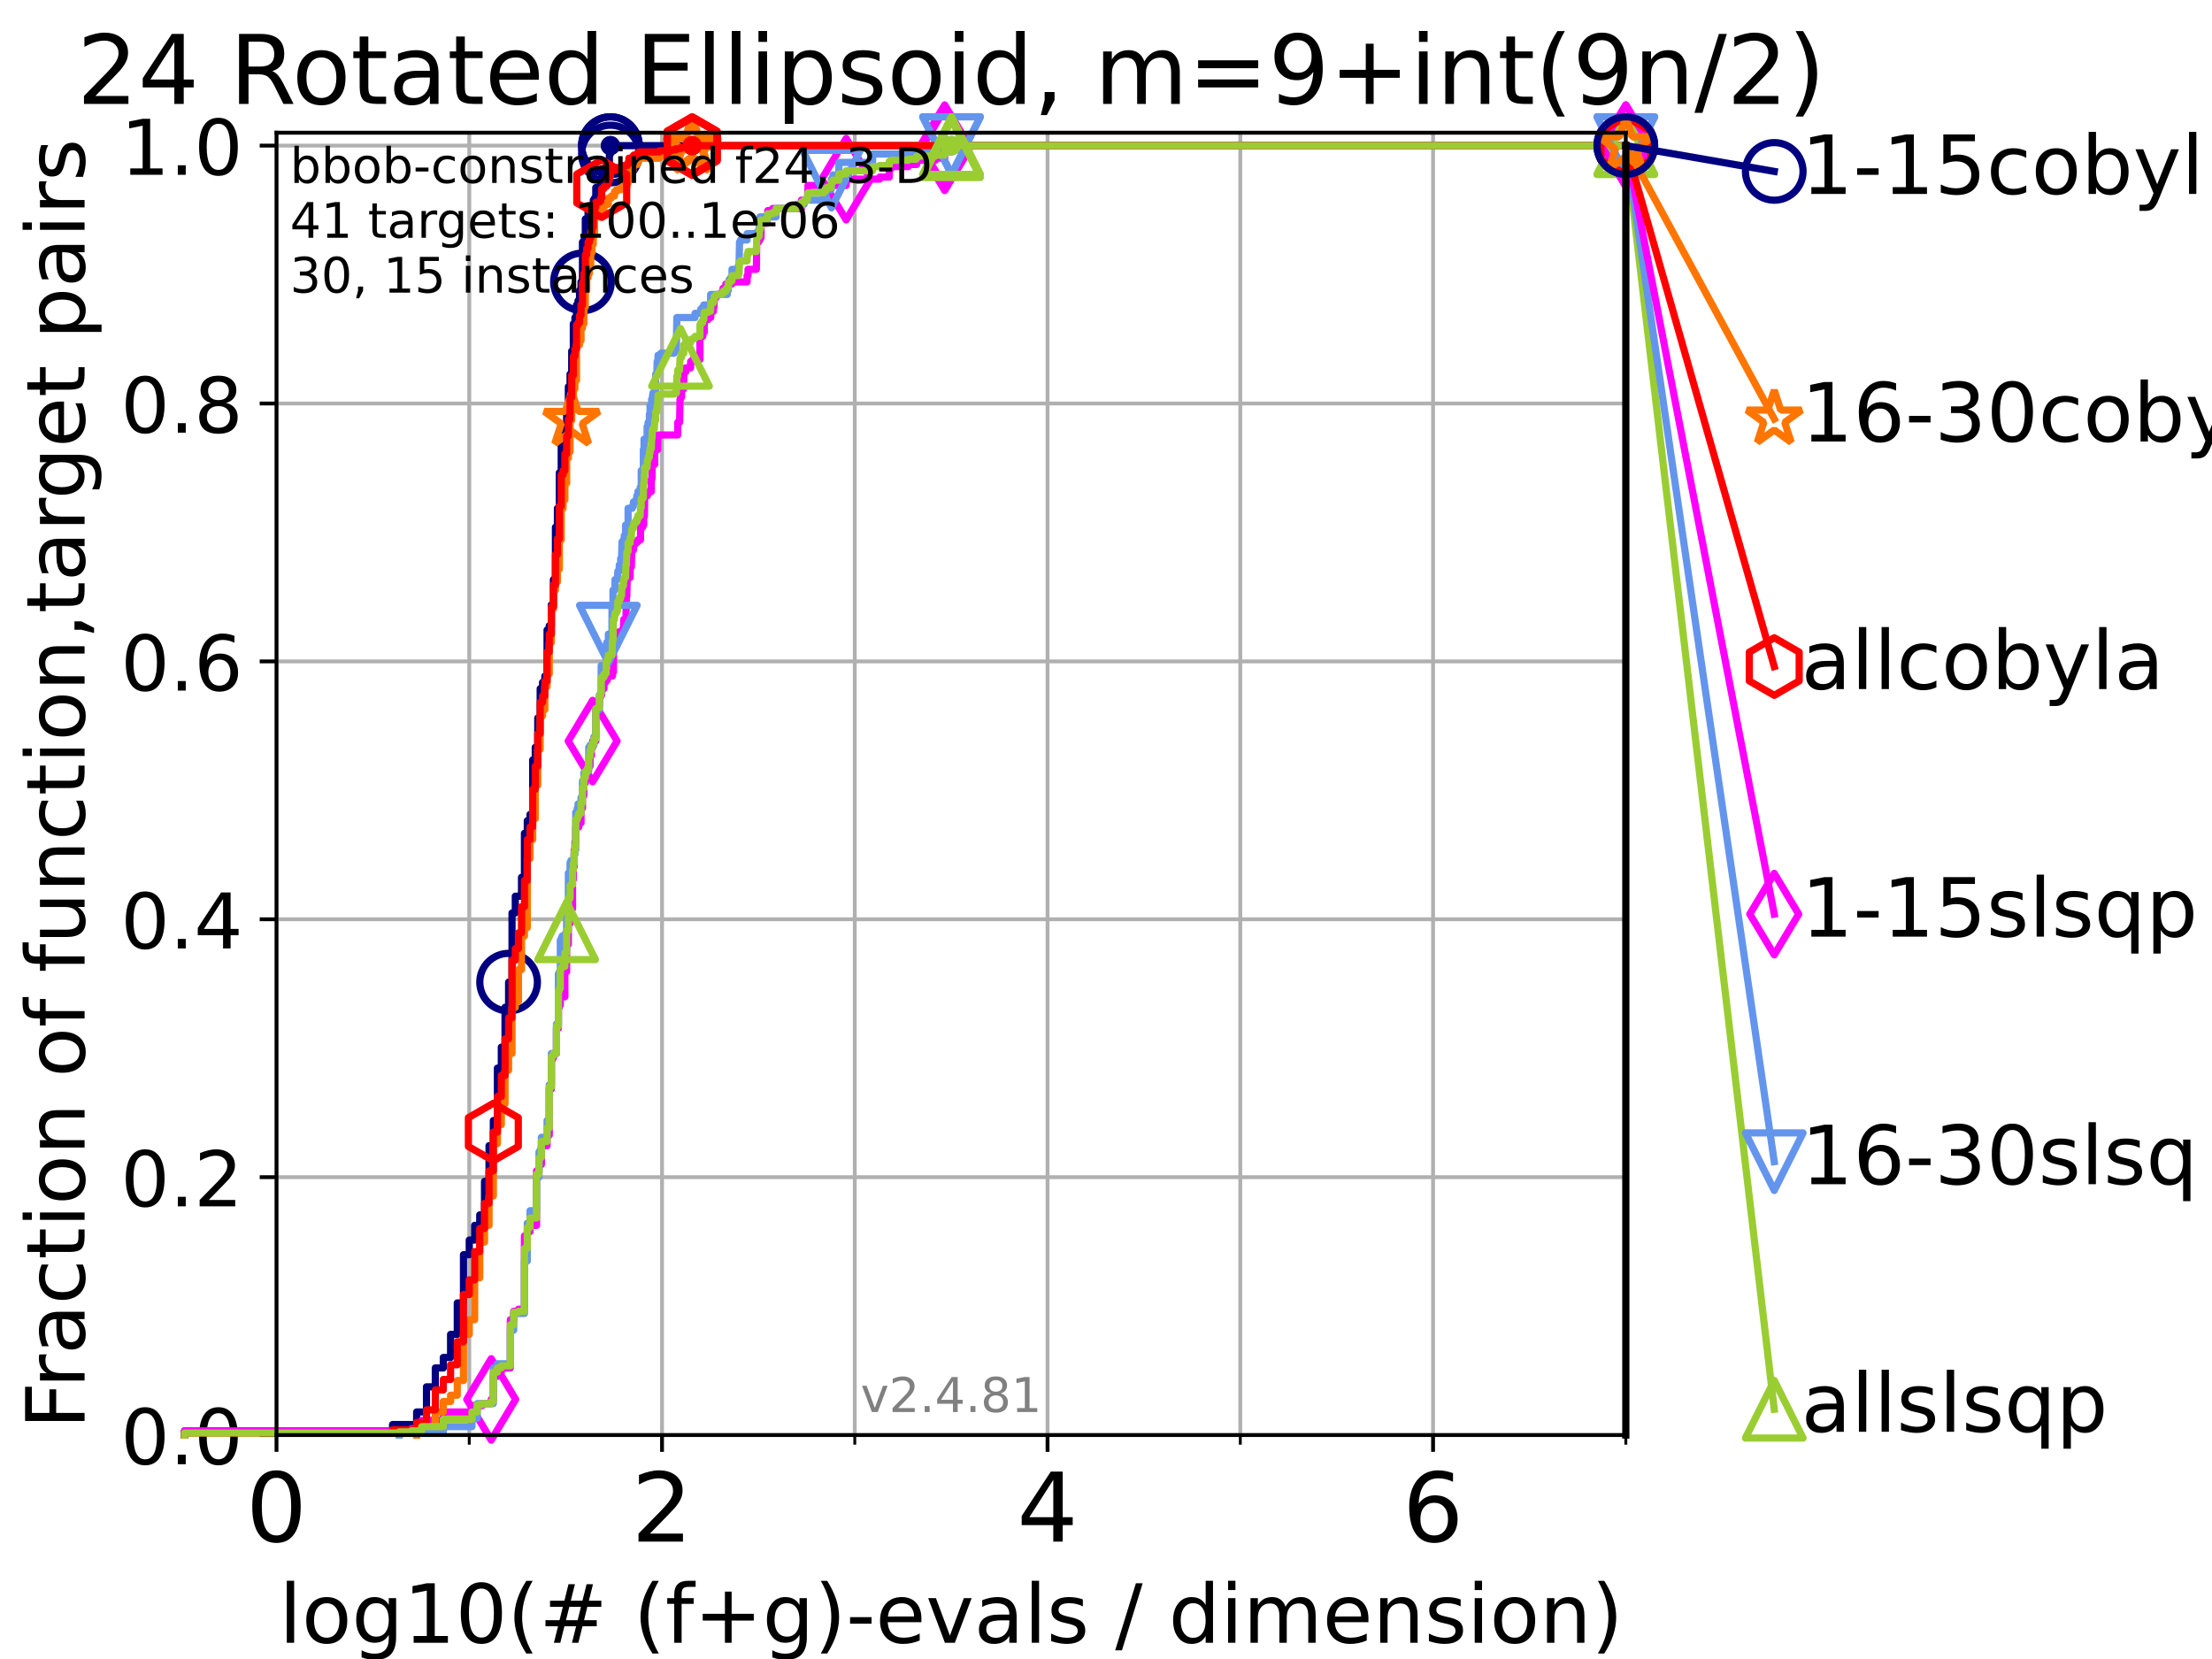 <?xml version="1.0" encoding="utf-8" standalone="no"?>
<!DOCTYPE svg PUBLIC "-//W3C//DTD SVG 1.1//EN"
  "http://www.w3.org/Graphics/SVG/1.1/DTD/svg11.dtd">
<!-- Created with matplotlib (https://matplotlib.org/) -->
<svg height="345.6pt" version="1.1" viewBox="0 0 460.8 345.6" width="460.8pt" xmlns="http://www.w3.org/2000/svg" xmlns:xlink="http://www.w3.org/1999/xlink">
 <defs>
  <style type="text/css">*{stroke-linecap:butt;stroke-linejoin:round;}</style>
 </defs>
 <g id="figure_1">
  <g id="patch_1">
   <path d="M 0 345.6 
L 460.8 345.6 
L 460.8 0 
L 0 0 
z
" style="fill:#ffffff;"/>
  </g>
  <g id="axes_1">
   <g id="patch_2">
    <path d="M 57.6 298.944 
L 338.688 298.944 
L 338.688 27.648 
L 57.6 27.648 
z
" style="fill:#ffffff;"/>
   </g>
   <g id="matplotlib.axis_1">
    <g id="xtick_1">
     <g id="line2d_1">
      <path clip-path="url(#p68cb0c788b)" d="M 57.6 298.944 
L 57.6 27.648 
" style="fill:none;stroke:#b0b0b0;stroke-linecap:square;stroke-width:0.8;"/>
     </g>
     <g id="line2d_2">
      <defs>
       <path d="M 0 0 
L 0 3.5 
" id="mbc82223844" style="stroke:#000000;stroke-width:0.8;"/>
      </defs>
      <g>
       <use style="stroke:#000000;stroke-width:0.8;" x="57.6" xlink:href="#mbc82223844" y="298.944"/>
      </g>
     </g>
     <g id="text_1">
      <!-- 0 -->
      <g transform="translate(51.237 321.141)scale(0.2 -0.2)">
       <defs>
        <path d="M 31.781 66.406 
Q 24.172 66.406 20.328 58.906 
Q 16.5 51.422 16.5 36.375 
Q 16.5 21.391 20.328 13.891 
Q 24.172 6.391 31.781 6.391 
Q 39.453 6.391 43.281 13.891 
Q 47.125 21.391 47.125 36.375 
Q 47.125 51.422 43.281 58.906 
Q 39.453 66.406 31.781 66.406 
z
M 31.781 74.219 
Q 44.047 74.219 50.516 64.516 
Q 56.984 54.828 56.984 36.375 
Q 56.984 17.969 50.516 8.266 
Q 44.047 -1.422 31.781 -1.422 
Q 19.531 -1.422 13.062 8.266 
Q 6.594 17.969 6.594 36.375 
Q 6.594 54.828 13.062 64.516 
Q 19.531 74.219 31.781 74.219 
z
" id="DejaVuSans-48"/>
       </defs>
       <use xlink:href="#DejaVuSans-48"/>
      </g>
     </g>
    </g>
    <g id="xtick_2">
     <g id="line2d_3">
      <path clip-path="url(#p68cb0c788b)" d="M 137.911 298.944 
L 137.911 27.648 
" style="fill:none;stroke:#b0b0b0;stroke-linecap:square;stroke-width:0.8;"/>
     </g>
     <g id="line2d_4">
      <g>
       <use style="stroke:#000000;stroke-width:0.8;" x="137.911" xlink:href="#mbc82223844" y="298.944"/>
      </g>
     </g>
     <g id="text_2">
      <!-- 2 -->
      <g transform="translate(131.548 321.141)scale(0.2 -0.2)">
       <defs>
        <path d="M 19.188 8.297 
L 53.609 8.297 
L 53.609 0 
L 7.328 0 
L 7.328 8.297 
Q 12.938 14.109 22.625 23.891 
Q 32.328 33.688 34.812 36.531 
Q 39.547 41.844 41.422 45.531 
Q 43.312 49.219 43.312 52.781 
Q 43.312 58.594 39.234 62.25 
Q 35.156 65.922 28.609 65.922 
Q 23.969 65.922 18.812 64.312 
Q 13.672 62.703 7.812 59.422 
L 7.812 69.391 
Q 13.766 71.781 18.938 73 
Q 24.125 74.219 28.422 74.219 
Q 39.75 74.219 46.484 68.547 
Q 53.219 62.891 53.219 53.422 
Q 53.219 48.922 51.531 44.891 
Q 49.859 40.875 45.406 35.406 
Q 44.188 33.984 37.641 27.219 
Q 31.109 20.453 19.188 8.297 
z
" id="DejaVuSans-50"/>
       </defs>
       <use xlink:href="#DejaVuSans-50"/>
      </g>
     </g>
    </g>
    <g id="xtick_3">
     <g id="line2d_5">
      <path clip-path="url(#p68cb0c788b)" d="M 218.222 298.944 
L 218.222 27.648 
" style="fill:none;stroke:#b0b0b0;stroke-linecap:square;stroke-width:0.8;"/>
     </g>
     <g id="line2d_6">
      <g>
       <use style="stroke:#000000;stroke-width:0.8;" x="218.222" xlink:href="#mbc82223844" y="298.944"/>
      </g>
     </g>
     <g id="text_3">
      <!-- 4 -->
      <g transform="translate(211.859 321.141)scale(0.2 -0.2)">
       <defs>
        <path d="M 37.797 64.312 
L 12.891 25.391 
L 37.797 25.391 
z
M 35.203 72.906 
L 47.609 72.906 
L 47.609 25.391 
L 58.016 25.391 
L 58.016 17.188 
L 47.609 17.188 
L 47.609 0 
L 37.797 0 
L 37.797 17.188 
L 4.891 17.188 
L 4.891 26.703 
z
" id="DejaVuSans-52"/>
       </defs>
       <use xlink:href="#DejaVuSans-52"/>
      </g>
     </g>
    </g>
    <g id="xtick_4">
     <g id="line2d_7">
      <path clip-path="url(#p68cb0c788b)" d="M 298.533 298.944 
L 298.533 27.648 
" style="fill:none;stroke:#b0b0b0;stroke-linecap:square;stroke-width:0.8;"/>
     </g>
     <g id="line2d_8">
      <g>
       <use style="stroke:#000000;stroke-width:0.8;" x="298.533" xlink:href="#mbc82223844" y="298.944"/>
      </g>
     </g>
     <g id="text_4">
      <!-- 6 -->
      <g transform="translate(292.17 321.141)scale(0.2 -0.2)">
       <defs>
        <path d="M 33.016 40.375 
Q 26.375 40.375 22.484 35.828 
Q 18.609 31.297 18.609 23.391 
Q 18.609 15.531 22.484 10.953 
Q 26.375 6.391 33.016 6.391 
Q 39.656 6.391 43.531 10.953 
Q 47.406 15.531 47.406 23.391 
Q 47.406 31.297 43.531 35.828 
Q 39.656 40.375 33.016 40.375 
z
M 52.594 71.297 
L 52.594 62.312 
Q 48.875 64.062 45.094 64.984 
Q 41.312 65.922 37.594 65.922 
Q 27.828 65.922 22.672 59.328 
Q 17.531 52.734 16.797 39.406 
Q 19.672 43.656 24.016 45.922 
Q 28.375 48.188 33.594 48.188 
Q 44.578 48.188 50.953 41.516 
Q 57.328 34.859 57.328 23.391 
Q 57.328 12.156 50.688 5.359 
Q 44.047 -1.422 33.016 -1.422 
Q 20.359 -1.422 13.672 8.266 
Q 6.984 17.969 6.984 36.375 
Q 6.984 53.656 15.188 63.938 
Q 23.391 74.219 37.203 74.219 
Q 40.922 74.219 44.703 73.484 
Q 48.484 72.75 52.594 71.297 
z
" id="DejaVuSans-54"/>
       </defs>
       <use xlink:href="#DejaVuSans-54"/>
      </g>
     </g>
    </g>
    <g id="xtick_5">
     <g id="line2d_9">
      <path clip-path="url(#p68cb0c788b)" d="M 97.755 298.944 
L 97.755 27.648 
" style="fill:none;stroke:#b0b0b0;stroke-linecap:square;stroke-width:0.8;"/>
     </g>
     <g id="line2d_10">
      <defs>
       <path d="M 0 0 
L 0 2 
" id="m8c13aec8aa" style="stroke:#000000;stroke-width:0.6;"/>
      </defs>
      <g>
       <use style="stroke:#000000;stroke-width:0.6;" x="97.755" xlink:href="#m8c13aec8aa" y="298.944"/>
      </g>
     </g>
    </g>
    <g id="xtick_6">
     <g id="line2d_11">
      <path clip-path="url(#p68cb0c788b)" d="M 178.066 298.944 
L 178.066 27.648 
" style="fill:none;stroke:#b0b0b0;stroke-linecap:square;stroke-width:0.8;"/>
     </g>
     <g id="line2d_12">
      <g>
       <use style="stroke:#000000;stroke-width:0.6;" x="178.066" xlink:href="#m8c13aec8aa" y="298.944"/>
      </g>
     </g>
    </g>
    <g id="xtick_7">
     <g id="line2d_13">
      <path clip-path="url(#p68cb0c788b)" d="M 258.377 298.944 
L 258.377 27.648 
" style="fill:none;stroke:#b0b0b0;stroke-linecap:square;stroke-width:0.8;"/>
     </g>
     <g id="line2d_14">
      <g>
       <use style="stroke:#000000;stroke-width:0.6;" x="258.377" xlink:href="#m8c13aec8aa" y="298.944"/>
      </g>
     </g>
    </g>
    <g id="xtick_8">
     <g id="line2d_15">
      <path clip-path="url(#p68cb0c788b)" d="M 338.688 298.944 
L 338.688 27.648 
" style="fill:none;stroke:#b0b0b0;stroke-linecap:square;stroke-width:0.8;"/>
     </g>
     <g id="line2d_16">
      <g>
       <use style="stroke:#000000;stroke-width:0.6;" x="338.688" xlink:href="#m8c13aec8aa" y="298.944"/>
      </g>
     </g>
    </g>
    <g id="text_5">
     <!-- log10(# (f+g)-evals / dimension) -->
     <g transform="translate(58.145 342.218)scale(0.17 -0.17)">
      <defs>
       <path d="M 9.422 75.984 
L 18.406 75.984 
L 18.406 0 
L 9.422 0 
z
" id="DejaVuSans-108"/>
       <path d="M 30.609 48.391 
Q 23.391 48.391 19.188 42.75 
Q 14.984 37.109 14.984 27.297 
Q 14.984 17.484 19.156 11.844 
Q 23.344 6.203 30.609 6.203 
Q 37.797 6.203 41.984 11.859 
Q 46.188 17.531 46.188 27.297 
Q 46.188 37.016 41.984 42.703 
Q 37.797 48.391 30.609 48.391 
z
M 30.609 56 
Q 42.328 56 49.016 48.375 
Q 55.719 40.766 55.719 27.297 
Q 55.719 13.875 49.016 6.219 
Q 42.328 -1.422 30.609 -1.422 
Q 18.844 -1.422 12.172 6.219 
Q 5.516 13.875 5.516 27.297 
Q 5.516 40.766 12.172 48.375 
Q 18.844 56 30.609 56 
z
" id="DejaVuSans-111"/>
       <path d="M 45.406 27.984 
Q 45.406 37.75 41.375 43.109 
Q 37.359 48.484 30.078 48.484 
Q 22.859 48.484 18.828 43.109 
Q 14.797 37.75 14.797 27.984 
Q 14.797 18.266 18.828 12.891 
Q 22.859 7.516 30.078 7.516 
Q 37.359 7.516 41.375 12.891 
Q 45.406 18.266 45.406 27.984 
z
M 54.391 6.781 
Q 54.391 -7.172 48.188 -13.984 
Q 42 -20.797 29.203 -20.797 
Q 24.469 -20.797 20.266 -20.094 
Q 16.062 -19.391 12.109 -17.922 
L 12.109 -9.188 
Q 16.062 -11.328 19.922 -12.344 
Q 23.781 -13.375 27.781 -13.375 
Q 36.625 -13.375 41.016 -8.766 
Q 45.406 -4.156 45.406 5.172 
L 45.406 9.625 
Q 42.625 4.781 38.281 2.391 
Q 33.938 0 27.875 0 
Q 17.828 0 11.672 7.656 
Q 5.516 15.328 5.516 27.984 
Q 5.516 40.672 11.672 48.328 
Q 17.828 56 27.875 56 
Q 33.938 56 38.281 53.609 
Q 42.625 51.219 45.406 46.391 
L 45.406 54.688 
L 54.391 54.688 
z
" id="DejaVuSans-103"/>
       <path d="M 12.406 8.297 
L 28.516 8.297 
L 28.516 63.922 
L 10.984 60.406 
L 10.984 69.391 
L 28.422 72.906 
L 38.281 72.906 
L 38.281 8.297 
L 54.391 8.297 
L 54.391 0 
L 12.406 0 
z
" id="DejaVuSans-49"/>
       <path d="M 31 75.875 
Q 24.469 64.656 21.281 53.656 
Q 18.109 42.672 18.109 31.391 
Q 18.109 20.125 21.312 9.062 
Q 24.516 -2 31 -13.188 
L 23.188 -13.188 
Q 15.875 -1.703 12.234 9.375 
Q 8.594 20.453 8.594 31.391 
Q 8.594 42.281 12.203 53.312 
Q 15.828 64.359 23.188 75.875 
z
" id="DejaVuSans-40"/>
       <path d="M 51.125 44 
L 36.922 44 
L 32.812 27.688 
L 47.125 27.688 
z
M 43.797 71.781 
L 38.719 51.516 
L 52.984 51.516 
L 58.109 71.781 
L 65.922 71.781 
L 60.891 51.516 
L 76.125 51.516 
L 76.125 44 
L 58.984 44 
L 54.984 27.688 
L 70.516 27.688 
L 70.516 20.219 
L 53.078 20.219 
L 48 0 
L 40.188 0 
L 45.219 20.219 
L 30.906 20.219 
L 25.875 0 
L 18.016 0 
L 23.094 20.219 
L 7.719 20.219 
L 7.719 27.688 
L 24.906 27.688 
L 29 44 
L 13.281 44 
L 13.281 51.516 
L 30.906 51.516 
L 35.891 71.781 
z
" id="DejaVuSans-35"/>
       <path id="DejaVuSans-32"/>
       <path d="M 37.109 75.984 
L 37.109 68.5 
L 28.516 68.5 
Q 23.688 68.5 21.797 66.547 
Q 19.922 64.594 19.922 59.516 
L 19.922 54.688 
L 34.719 54.688 
L 34.719 47.703 
L 19.922 47.703 
L 19.922 0 
L 10.891 0 
L 10.891 47.703 
L 2.297 47.703 
L 2.297 54.688 
L 10.891 54.688 
L 10.891 58.5 
Q 10.891 67.625 15.141 71.797 
Q 19.391 75.984 28.609 75.984 
z
" id="DejaVuSans-102"/>
       <path d="M 46 62.703 
L 46 35.5 
L 73.188 35.5 
L 73.188 27.203 
L 46 27.203 
L 46 0 
L 37.797 0 
L 37.797 27.203 
L 10.594 27.203 
L 10.594 35.5 
L 37.797 35.5 
L 37.797 62.703 
z
" id="DejaVuSans-43"/>
       <path d="M 8.016 75.875 
L 15.828 75.875 
Q 23.141 64.359 26.781 53.312 
Q 30.422 42.281 30.422 31.391 
Q 30.422 20.453 26.781 9.375 
Q 23.141 -1.703 15.828 -13.188 
L 8.016 -13.188 
Q 14.5 -2 17.703 9.062 
Q 20.906 20.125 20.906 31.391 
Q 20.906 42.672 17.703 53.656 
Q 14.5 64.656 8.016 75.875 
z
" id="DejaVuSans-41"/>
       <path d="M 4.891 31.391 
L 31.203 31.391 
L 31.203 23.391 
L 4.891 23.391 
z
" id="DejaVuSans-45"/>
       <path d="M 56.203 29.594 
L 56.203 25.203 
L 14.891 25.203 
Q 15.484 15.922 20.484 11.062 
Q 25.484 6.203 34.422 6.203 
Q 39.594 6.203 44.453 7.469 
Q 49.312 8.734 54.109 11.281 
L 54.109 2.781 
Q 49.266 0.734 44.188 -0.344 
Q 39.109 -1.422 33.891 -1.422 
Q 20.797 -1.422 13.156 6.188 
Q 5.516 13.812 5.516 26.812 
Q 5.516 40.234 12.766 48.109 
Q 20.016 56 32.328 56 
Q 43.359 56 49.781 48.891 
Q 56.203 41.797 56.203 29.594 
z
M 47.219 32.234 
Q 47.125 39.594 43.094 43.984 
Q 39.062 48.391 32.422 48.391 
Q 24.906 48.391 20.391 44.141 
Q 15.875 39.891 15.188 32.172 
z
" id="DejaVuSans-101"/>
       <path d="M 2.984 54.688 
L 12.5 54.688 
L 29.594 8.797 
L 46.688 54.688 
L 56.203 54.688 
L 35.688 0 
L 23.484 0 
z
" id="DejaVuSans-118"/>
       <path d="M 34.281 27.484 
Q 23.391 27.484 19.188 25 
Q 14.984 22.516 14.984 16.5 
Q 14.984 11.719 18.141 8.906 
Q 21.297 6.109 26.703 6.109 
Q 34.188 6.109 38.703 11.406 
Q 43.219 16.703 43.219 25.484 
L 43.219 27.484 
z
M 52.203 31.203 
L 52.203 0 
L 43.219 0 
L 43.219 8.297 
Q 40.141 3.328 35.547 0.953 
Q 30.953 -1.422 24.312 -1.422 
Q 15.922 -1.422 10.953 3.297 
Q 6 8.016 6 15.922 
Q 6 25.141 12.172 29.828 
Q 18.359 34.516 30.609 34.516 
L 43.219 34.516 
L 43.219 35.406 
Q 43.219 41.609 39.141 45 
Q 35.062 48.391 27.688 48.391 
Q 23 48.391 18.547 47.266 
Q 14.109 46.141 10.016 43.891 
L 10.016 52.203 
Q 14.938 54.109 19.578 55.047 
Q 24.219 56 28.609 56 
Q 40.484 56 46.344 49.844 
Q 52.203 43.703 52.203 31.203 
z
" id="DejaVuSans-97"/>
       <path d="M 44.281 53.078 
L 44.281 44.578 
Q 40.484 46.531 36.375 47.5 
Q 32.281 48.484 27.875 48.484 
Q 21.188 48.484 17.844 46.438 
Q 14.5 44.391 14.5 40.281 
Q 14.5 37.156 16.891 35.375 
Q 19.281 33.594 26.516 31.984 
L 29.594 31.297 
Q 39.156 29.25 43.188 25.516 
Q 47.219 21.781 47.219 15.094 
Q 47.219 7.469 41.188 3.016 
Q 35.156 -1.422 24.609 -1.422 
Q 20.219 -1.422 15.453 -0.562 
Q 10.688 0.297 5.422 2 
L 5.422 11.281 
Q 10.406 8.688 15.234 7.391 
Q 20.062 6.109 24.812 6.109 
Q 31.156 6.109 34.562 8.281 
Q 37.984 10.453 37.984 14.406 
Q 37.984 18.062 35.516 20.016 
Q 33.062 21.969 24.703 23.781 
L 21.578 24.516 
Q 13.234 26.266 9.516 29.906 
Q 5.812 33.547 5.812 39.891 
Q 5.812 47.609 11.281 51.797 
Q 16.75 56 26.812 56 
Q 31.781 56 36.172 55.266 
Q 40.578 54.547 44.281 53.078 
z
" id="DejaVuSans-115"/>
       <path d="M 25.391 72.906 
L 33.688 72.906 
L 8.297 -9.281 
L 0 -9.281 
z
" id="DejaVuSans-47"/>
       <path d="M 45.406 46.391 
L 45.406 75.984 
L 54.391 75.984 
L 54.391 0 
L 45.406 0 
L 45.406 8.203 
Q 42.578 3.328 38.25 0.953 
Q 33.938 -1.422 27.875 -1.422 
Q 17.969 -1.422 11.734 6.484 
Q 5.516 14.406 5.516 27.297 
Q 5.516 40.188 11.734 48.094 
Q 17.969 56 27.875 56 
Q 33.938 56 38.25 53.625 
Q 42.578 51.266 45.406 46.391 
z
M 14.797 27.297 
Q 14.797 17.391 18.875 11.75 
Q 22.953 6.109 30.078 6.109 
Q 37.203 6.109 41.297 11.75 
Q 45.406 17.391 45.406 27.297 
Q 45.406 37.203 41.297 42.844 
Q 37.203 48.484 30.078 48.484 
Q 22.953 48.484 18.875 42.844 
Q 14.797 37.203 14.797 27.297 
z
" id="DejaVuSans-100"/>
       <path d="M 9.422 54.688 
L 18.406 54.688 
L 18.406 0 
L 9.422 0 
z
M 9.422 75.984 
L 18.406 75.984 
L 18.406 64.594 
L 9.422 64.594 
z
" id="DejaVuSans-105"/>
       <path d="M 52 44.188 
Q 55.375 50.25 60.062 53.125 
Q 64.75 56 71.094 56 
Q 79.641 56 84.281 50.016 
Q 88.922 44.047 88.922 33.016 
L 88.922 0 
L 79.891 0 
L 79.891 32.719 
Q 79.891 40.578 77.094 44.375 
Q 74.312 48.188 68.609 48.188 
Q 61.625 48.188 57.562 43.547 
Q 53.516 38.922 53.516 30.906 
L 53.516 0 
L 44.484 0 
L 44.484 32.719 
Q 44.484 40.625 41.703 44.406 
Q 38.922 48.188 33.109 48.188 
Q 26.219 48.188 22.156 43.531 
Q 18.109 38.875 18.109 30.906 
L 18.109 0 
L 9.078 0 
L 9.078 54.688 
L 18.109 54.688 
L 18.109 46.188 
Q 21.188 51.219 25.484 53.609 
Q 29.781 56 35.688 56 
Q 41.656 56 45.828 52.969 
Q 50 49.953 52 44.188 
z
" id="DejaVuSans-109"/>
       <path d="M 54.891 33.016 
L 54.891 0 
L 45.906 0 
L 45.906 32.719 
Q 45.906 40.484 42.875 44.328 
Q 39.844 48.188 33.797 48.188 
Q 26.516 48.188 22.312 43.547 
Q 18.109 38.922 18.109 30.906 
L 18.109 0 
L 9.078 0 
L 9.078 54.688 
L 18.109 54.688 
L 18.109 46.188 
Q 21.344 51.125 25.703 53.562 
Q 30.078 56 35.797 56 
Q 45.219 56 50.047 50.172 
Q 54.891 44.344 54.891 33.016 
z
" id="DejaVuSans-110"/>
      </defs>
      <use xlink:href="#DejaVuSans-108"/>
      <use x="27.783" xlink:href="#DejaVuSans-111"/>
      <use x="88.965" xlink:href="#DejaVuSans-103"/>
      <use x="152.441" xlink:href="#DejaVuSans-49"/>
      <use x="216.064" xlink:href="#DejaVuSans-48"/>
      <use x="279.688" xlink:href="#DejaVuSans-40"/>
      <use x="318.701" xlink:href="#DejaVuSans-35"/>
      <use x="402.49" xlink:href="#DejaVuSans-32"/>
      <use x="434.277" xlink:href="#DejaVuSans-40"/>
      <use x="473.291" xlink:href="#DejaVuSans-102"/>
      <use x="508.496" xlink:href="#DejaVuSans-43"/>
      <use x="592.285" xlink:href="#DejaVuSans-103"/>
      <use x="655.762" xlink:href="#DejaVuSans-41"/>
      <use x="694.775" xlink:href="#DejaVuSans-45"/>
      <use x="730.859" xlink:href="#DejaVuSans-101"/>
      <use x="792.383" xlink:href="#DejaVuSans-118"/>
      <use x="851.562" xlink:href="#DejaVuSans-97"/>
      <use x="912.842" xlink:href="#DejaVuSans-108"/>
      <use x="940.625" xlink:href="#DejaVuSans-115"/>
      <use x="992.725" xlink:href="#DejaVuSans-32"/>
      <use x="1024.512" xlink:href="#DejaVuSans-47"/>
      <use x="1058.203" xlink:href="#DejaVuSans-32"/>
      <use x="1089.99" xlink:href="#DejaVuSans-100"/>
      <use x="1153.467" xlink:href="#DejaVuSans-105"/>
      <use x="1181.25" xlink:href="#DejaVuSans-109"/>
      <use x="1278.662" xlink:href="#DejaVuSans-101"/>
      <use x="1340.186" xlink:href="#DejaVuSans-110"/>
      <use x="1403.564" xlink:href="#DejaVuSans-115"/>
      <use x="1455.664" xlink:href="#DejaVuSans-105"/>
      <use x="1483.447" xlink:href="#DejaVuSans-111"/>
      <use x="1544.629" xlink:href="#DejaVuSans-110"/>
      <use x="1608.008" xlink:href="#DejaVuSans-41"/>
     </g>
    </g>
   </g>
   <g id="matplotlib.axis_2">
    <g id="ytick_1">
     <g id="line2d_17">
      <path clip-path="url(#p68cb0c788b)" d="M 57.6 298.944 
L 338.688 298.944 
" style="fill:none;stroke:#b0b0b0;stroke-linecap:square;stroke-width:0.8;"/>
     </g>
     <g id="line2d_18">
      <defs>
       <path d="M 0 0 
L -3.5 0 
" id="mfadb82ab93" style="stroke:#000000;stroke-width:0.8;"/>
      </defs>
      <g>
       <use style="stroke:#000000;stroke-width:0.8;" x="57.6" xlink:href="#mfadb82ab93" y="298.944"/>
      </g>
     </g>
     <g id="text_6">
      <!-- 0.0 -->
      <g transform="translate(25.155 305.023)scale(0.16 -0.16)">
       <defs>
        <path d="M 10.688 12.406 
L 21 12.406 
L 21 0 
L 10.688 0 
z
" id="DejaVuSans-46"/>
       </defs>
       <use xlink:href="#DejaVuSans-48"/>
       <use x="63.623" xlink:href="#DejaVuSans-46"/>
       <use x="95.41" xlink:href="#DejaVuSans-48"/>
      </g>
     </g>
    </g>
    <g id="ytick_2">
     <g id="line2d_19">
      <path clip-path="url(#p68cb0c788b)" d="M 57.6 245.222 
L 338.688 245.222 
" style="fill:none;stroke:#b0b0b0;stroke-linecap:square;stroke-width:0.8;"/>
     </g>
     <g id="line2d_20">
      <g>
       <use style="stroke:#000000;stroke-width:0.8;" x="57.6" xlink:href="#mfadb82ab93" y="245.222"/>
      </g>
     </g>
     <g id="text_7">
      <!-- 0.2 -->
      <g transform="translate(25.155 251.301)scale(0.16 -0.16)">
       <use xlink:href="#DejaVuSans-48"/>
       <use x="63.623" xlink:href="#DejaVuSans-46"/>
       <use x="95.41" xlink:href="#DejaVuSans-50"/>
      </g>
     </g>
    </g>
    <g id="ytick_3">
     <g id="line2d_21">
      <path clip-path="url(#p68cb0c788b)" d="M 57.6 191.5 
L 338.688 191.5 
" style="fill:none;stroke:#b0b0b0;stroke-linecap:square;stroke-width:0.8;"/>
     </g>
     <g id="line2d_22">
      <g>
       <use style="stroke:#000000;stroke-width:0.8;" x="57.6" xlink:href="#mfadb82ab93" y="191.5"/>
      </g>
     </g>
     <g id="text_8">
      <!-- 0.4 -->
      <g transform="translate(25.155 197.579)scale(0.16 -0.16)">
       <use xlink:href="#DejaVuSans-48"/>
       <use x="63.623" xlink:href="#DejaVuSans-46"/>
       <use x="95.41" xlink:href="#DejaVuSans-52"/>
      </g>
     </g>
    </g>
    <g id="ytick_4">
     <g id="line2d_23">
      <path clip-path="url(#p68cb0c788b)" d="M 57.6 137.778 
L 338.688 137.778 
" style="fill:none;stroke:#b0b0b0;stroke-linecap:square;stroke-width:0.8;"/>
     </g>
     <g id="line2d_24">
      <g>
       <use style="stroke:#000000;stroke-width:0.8;" x="57.6" xlink:href="#mfadb82ab93" y="137.778"/>
      </g>
     </g>
     <g id="text_9">
      <!-- 0.6 -->
      <g transform="translate(25.155 143.857)scale(0.16 -0.16)">
       <use xlink:href="#DejaVuSans-48"/>
       <use x="63.623" xlink:href="#DejaVuSans-46"/>
       <use x="95.41" xlink:href="#DejaVuSans-54"/>
      </g>
     </g>
    </g>
    <g id="ytick_5">
     <g id="line2d_25">
      <path clip-path="url(#p68cb0c788b)" d="M 57.6 84.056 
L 338.688 84.056 
" style="fill:none;stroke:#b0b0b0;stroke-linecap:square;stroke-width:0.8;"/>
     </g>
     <g id="line2d_26">
      <g>
       <use style="stroke:#000000;stroke-width:0.8;" x="57.6" xlink:href="#mfadb82ab93" y="84.056"/>
      </g>
     </g>
     <g id="text_10">
      <!-- 0.8 -->
      <g transform="translate(25.155 90.135)scale(0.16 -0.16)">
       <defs>
        <path d="M 31.781 34.625 
Q 24.75 34.625 20.719 30.859 
Q 16.703 27.094 16.703 20.516 
Q 16.703 13.922 20.719 10.156 
Q 24.75 6.391 31.781 6.391 
Q 38.812 6.391 42.859 10.172 
Q 46.922 13.969 46.922 20.516 
Q 46.922 27.094 42.891 30.859 
Q 38.875 34.625 31.781 34.625 
z
M 21.922 38.812 
Q 15.578 40.375 12.031 44.719 
Q 8.5 49.078 8.5 55.328 
Q 8.5 64.062 14.719 69.141 
Q 20.953 74.219 31.781 74.219 
Q 42.672 74.219 48.875 69.141 
Q 55.078 64.062 55.078 55.328 
Q 55.078 49.078 51.531 44.719 
Q 48 40.375 41.703 38.812 
Q 48.828 37.156 52.797 32.312 
Q 56.781 27.484 56.781 20.516 
Q 56.781 9.906 50.312 4.234 
Q 43.844 -1.422 31.781 -1.422 
Q 19.734 -1.422 13.25 4.234 
Q 6.781 9.906 6.781 20.516 
Q 6.781 27.484 10.781 32.312 
Q 14.797 37.156 21.922 38.812 
z
M 18.312 54.391 
Q 18.312 48.734 21.844 45.562 
Q 25.391 42.391 31.781 42.391 
Q 38.141 42.391 41.719 45.562 
Q 45.312 48.734 45.312 54.391 
Q 45.312 60.062 41.719 63.234 
Q 38.141 66.406 31.781 66.406 
Q 25.391 66.406 21.844 63.234 
Q 18.312 60.062 18.312 54.391 
z
" id="DejaVuSans-56"/>
       </defs>
       <use xlink:href="#DejaVuSans-48"/>
       <use x="63.623" xlink:href="#DejaVuSans-46"/>
       <use x="95.41" xlink:href="#DejaVuSans-56"/>
      </g>
     </g>
    </g>
    <g id="ytick_6">
     <g id="line2d_27">
      <path clip-path="url(#p68cb0c788b)" d="M 57.6 30.334 
L 338.688 30.334 
" style="fill:none;stroke:#b0b0b0;stroke-linecap:square;stroke-width:0.8;"/>
     </g>
     <g id="line2d_28">
      <g>
       <use style="stroke:#000000;stroke-width:0.8;" x="57.6" xlink:href="#mfadb82ab93" y="30.334"/>
      </g>
     </g>
     <g id="text_11">
      <!-- 1.0 -->
      <g transform="translate(25.155 36.413)scale(0.16 -0.16)">
       <use xlink:href="#DejaVuSans-49"/>
       <use x="63.623" xlink:href="#DejaVuSans-46"/>
       <use x="95.41" xlink:href="#DejaVuSans-48"/>
      </g>
     </g>
    </g>
    <g id="text_12">
     <!-- Fraction of function,target pairs -->
     <g transform="translate(17.62 297.681)rotate(-90)scale(0.17 -0.17)">
      <defs>
       <path d="M 9.812 72.906 
L 51.703 72.906 
L 51.703 64.594 
L 19.672 64.594 
L 19.672 43.109 
L 48.578 43.109 
L 48.578 34.812 
L 19.672 34.812 
L 19.672 0 
L 9.812 0 
z
" id="DejaVuSans-70"/>
       <path d="M 41.109 46.297 
Q 39.594 47.172 37.812 47.578 
Q 36.031 48 33.891 48 
Q 26.266 48 22.188 43.047 
Q 18.109 38.094 18.109 28.812 
L 18.109 0 
L 9.078 0 
L 9.078 54.688 
L 18.109 54.688 
L 18.109 46.188 
Q 20.953 51.172 25.484 53.578 
Q 30.031 56 36.531 56 
Q 37.453 56 38.578 55.875 
Q 39.703 55.766 41.062 55.516 
z
" id="DejaVuSans-114"/>
       <path d="M 48.781 52.594 
L 48.781 44.188 
Q 44.969 46.297 41.141 47.344 
Q 37.312 48.391 33.406 48.391 
Q 24.656 48.391 19.812 42.844 
Q 14.984 37.312 14.984 27.297 
Q 14.984 17.281 19.812 11.734 
Q 24.656 6.203 33.406 6.203 
Q 37.312 6.203 41.141 7.25 
Q 44.969 8.297 48.781 10.406 
L 48.781 2.094 
Q 45.016 0.344 40.984 -0.531 
Q 36.969 -1.422 32.422 -1.422 
Q 20.062 -1.422 12.781 6.344 
Q 5.516 14.109 5.516 27.297 
Q 5.516 40.672 12.859 48.328 
Q 20.219 56 33.016 56 
Q 37.156 56 41.109 55.141 
Q 45.062 54.297 48.781 52.594 
z
" id="DejaVuSans-99"/>
       <path d="M 18.312 70.219 
L 18.312 54.688 
L 36.812 54.688 
L 36.812 47.703 
L 18.312 47.703 
L 18.312 18.016 
Q 18.312 11.328 20.141 9.422 
Q 21.969 7.516 27.594 7.516 
L 36.812 7.516 
L 36.812 0 
L 27.594 0 
Q 17.188 0 13.234 3.875 
Q 9.281 7.766 9.281 18.016 
L 9.281 47.703 
L 2.688 47.703 
L 2.688 54.688 
L 9.281 54.688 
L 9.281 70.219 
z
" id="DejaVuSans-116"/>
       <path d="M 8.5 21.578 
L 8.5 54.688 
L 17.484 54.688 
L 17.484 21.922 
Q 17.484 14.156 20.5 10.266 
Q 23.531 6.391 29.594 6.391 
Q 36.859 6.391 41.078 11.031 
Q 45.312 15.672 45.312 23.688 
L 45.312 54.688 
L 54.297 54.688 
L 54.297 0 
L 45.312 0 
L 45.312 8.406 
Q 42.047 3.422 37.719 1 
Q 33.406 -1.422 27.688 -1.422 
Q 18.266 -1.422 13.375 4.438 
Q 8.5 10.297 8.5 21.578 
z
M 31.109 56 
z
" id="DejaVuSans-117"/>
       <path d="M 11.719 12.406 
L 22.016 12.406 
L 22.016 4 
L 14.016 -11.625 
L 7.719 -11.625 
L 11.719 4 
z
" id="DejaVuSans-44"/>
       <path d="M 18.109 8.203 
L 18.109 -20.797 
L 9.078 -20.797 
L 9.078 54.688 
L 18.109 54.688 
L 18.109 46.391 
Q 20.953 51.266 25.266 53.625 
Q 29.594 56 35.594 56 
Q 45.562 56 51.781 48.094 
Q 58.016 40.188 58.016 27.297 
Q 58.016 14.406 51.781 6.484 
Q 45.562 -1.422 35.594 -1.422 
Q 29.594 -1.422 25.266 0.953 
Q 20.953 3.328 18.109 8.203 
z
M 48.688 27.297 
Q 48.688 37.203 44.609 42.844 
Q 40.531 48.484 33.406 48.484 
Q 26.266 48.484 22.188 42.844 
Q 18.109 37.203 18.109 27.297 
Q 18.109 17.391 22.188 11.75 
Q 26.266 6.109 33.406 6.109 
Q 40.531 6.109 44.609 11.75 
Q 48.688 17.391 48.688 27.297 
z
" id="DejaVuSans-112"/>
      </defs>
      <use xlink:href="#DejaVuSans-70"/>
      <use x="50.27" xlink:href="#DejaVuSans-114"/>
      <use x="91.383" xlink:href="#DejaVuSans-97"/>
      <use x="152.662" xlink:href="#DejaVuSans-99"/>
      <use x="207.643" xlink:href="#DejaVuSans-116"/>
      <use x="246.852" xlink:href="#DejaVuSans-105"/>
      <use x="274.635" xlink:href="#DejaVuSans-111"/>
      <use x="335.816" xlink:href="#DejaVuSans-110"/>
      <use x="399.195" xlink:href="#DejaVuSans-32"/>
      <use x="430.982" xlink:href="#DejaVuSans-111"/>
      <use x="492.164" xlink:href="#DejaVuSans-102"/>
      <use x="527.369" xlink:href="#DejaVuSans-32"/>
      <use x="559.156" xlink:href="#DejaVuSans-102"/>
      <use x="594.361" xlink:href="#DejaVuSans-117"/>
      <use x="657.74" xlink:href="#DejaVuSans-110"/>
      <use x="721.119" xlink:href="#DejaVuSans-99"/>
      <use x="776.1" xlink:href="#DejaVuSans-116"/>
      <use x="815.309" xlink:href="#DejaVuSans-105"/>
      <use x="843.092" xlink:href="#DejaVuSans-111"/>
      <use x="904.273" xlink:href="#DejaVuSans-110"/>
      <use x="967.652" xlink:href="#DejaVuSans-44"/>
      <use x="999.439" xlink:href="#DejaVuSans-116"/>
      <use x="1038.648" xlink:href="#DejaVuSans-97"/>
      <use x="1099.928" xlink:href="#DejaVuSans-114"/>
      <use x="1139.291" xlink:href="#DejaVuSans-103"/>
      <use x="1202.768" xlink:href="#DejaVuSans-101"/>
      <use x="1264.291" xlink:href="#DejaVuSans-116"/>
      <use x="1303.5" xlink:href="#DejaVuSans-32"/>
      <use x="1335.287" xlink:href="#DejaVuSans-112"/>
      <use x="1398.764" xlink:href="#DejaVuSans-97"/>
      <use x="1460.043" xlink:href="#DejaVuSans-105"/>
      <use x="1487.826" xlink:href="#DejaVuSans-114"/>
      <use x="1528.939" xlink:href="#DejaVuSans-115"/>
     </g>
    </g>
   </g>
   <g id="line2d_29">
    <defs>
     <path d="M 0 1.5 
C 0.398 1.5 0.779 1.342 1.061 1.061 
C 1.342 0.779 1.5 0.398 1.5 0 
C 1.5 -0.398 1.342 -0.779 1.061 -1.061 
C 0.779 -1.342 0.398 -1.5 0 -1.5 
C -0.398 -1.5 -0.779 -1.342 -1.061 -1.061 
C -1.342 -0.779 -1.5 -0.398 -1.5 0 
C -1.5 0.398 -1.342 0.779 -1.061 1.061 
C -0.779 1.342 -0.398 1.5 0 1.5 
z
" id="m3f41f94afb" style="stroke:#000080;"/>
    </defs>
    <g>
     <use style="fill:#000080;stroke:#000080;" x="127.165" xlink:href="#m3f41f94afb" y="30.334"/>
     <use style="fill:#000080;stroke:#000080;" x="127.165" xlink:href="#m3f41f94afb" y="30.334"/>
    </g>
   </g>
   <g id="line2d_30">
    <path d="M 38.441 298.944 
L 38.441 298.07 
L 81.776 298.07 
L 81.776 296.76 
L 86.793 296.76 
L 86.793 294.14 
L 88.847 294.14 
L 88.847 288.898 
L 90.684 288.898 
L 90.684 284.968 
L 92.347 284.968 
L 92.347 282.784 
L 93.864 282.784 
L 93.864 277.979 
L 95.26 277.979 
L 95.26 271.428 
L 96.552 271.428 
L 96.552 261.382 
L 97.755 261.382 
L 97.755 258.325 
L 98.881 258.325 
L 98.881 255.268 
L 99.938 255.268 
L 99.938 253.084 
L 100.935 253.084 
L 100.935 246.096 
L 101.878 246.096 
L 101.878 238.671 
L 102.772 238.671 
L 102.772 233.429 
L 103.623 233.429 
L 103.623 222.51 
L 104.435 222.51 
L 104.435 218.143 
L 105.21 218.143 
L 105.21 209.844 
L 105.952 209.844 
L 105.952 204.603 
L 106.664 204.603 
L 106.664 190.19 
L 107.348 190.19 
L 107.348 186.696 
L 108.64 186.696 
L 108.64 182.765 
L 109.252 182.765 
L 109.252 173.593 
L 109.843 173.593 
L 109.843 170.972 
L 110.415 170.972 
L 110.415 169.662 
L 110.969 169.662 
L 110.969 158.306 
L 111.506 158.306 
L 111.506 155.685 
L 112.026 155.685 
L 112.026 149.571 
L 112.532 149.571 
L 112.532 143.456 
L 113.023 143.456 
L 113.023 142.146 
L 113.501 142.146 
L 113.501 140.835 
L 113.966 140.835 
L 113.966 131.227 
L 114.419 131.227 
L 114.419 130.353 
L 114.86 130.353 
L 114.86 125.985 
L 115.291 125.985 
L 115.291 120.744 
L 115.711 120.744 
L 115.711 109.825 
L 116.122 109.825 
L 116.122 105.894 
L 116.523 105.894 
L 116.523 98.469 
L 116.914 98.469 
L 116.914 91.918 
L 117.673 91.918 
L 117.673 88.424 
L 118.04 88.424 
L 118.04 86.24 
L 118.4 86.24 
L 118.4 80.562 
L 118.752 80.562 
L 118.752 77.941 
L 119.097 77.941 
L 119.097 73.137 
L 119.436 73.137 
L 119.436 67.459 
L 119.768 67.459 
L 119.768 66.149 
L 120.094 66.149 
L 120.094 63.528 
L 120.414 63.528 
L 120.414 62.655 
L 120.728 62.655 
L 120.728 60.471 
L 121.037 60.471 
L 121.037 58.724 
L 121.34 58.724 
L 121.34 50.425 
L 121.638 50.425 
L 121.638 49.988 
L 121.931 49.988 
L 121.931 45.621 
L 122.503 45.621 
L 122.503 43.874 
L 123.594 43.874 
L 123.594 41.69 
L 123.856 41.69 
L 123.856 41.253 
L 124.114 41.253 
L 124.114 39.069 
L 125.111 39.069 
L 125.111 38.196 
L 125.352 38.196 
L 125.352 35.139 
L 126.282 35.139 
L 126.282 34.702 
L 126.507 34.702 
L 126.507 33.828 
L 126.948 33.828 
L 126.948 32.081 
L 127.165 32.081 
L 127.165 30.334 
L 338.688 30.334 
" style="fill:none;stroke:#000080;stroke-linecap:square;stroke-width:1.5;"/>
   </g>
   <g id="line2d_31">
    <defs>
     <path d="M 0 6 
C 1.591 6 3.117 5.368 4.243 4.243 
C 5.368 3.117 6 1.591 6 0 
C 6 -1.591 5.368 -3.117 4.243 -4.243 
C 3.117 -5.368 1.591 -6 0 -6 
C -1.591 -6 -3.117 -5.368 -4.243 -4.243 
C -5.368 -3.117 -6 -1.591 -6 0 
C -6 1.591 -5.368 3.117 -4.243 4.243 
C -3.117 5.368 -1.591 6 0 6 
z
" id="meb554bae65" style="stroke:#000080;stroke-width:1.5;"/>
    </defs>
    <g>
     <use style="fill-opacity:0;stroke:#000080;stroke-width:1.5;" x="105.952" xlink:href="#meb554bae65" y="204.603"/>
     <use style="fill-opacity:0;stroke:#000080;stroke-width:1.5;" x="121.34" xlink:href="#meb554bae65" y="58.724"/>
     <use style="fill-opacity:0;stroke:#000080;stroke-width:1.5;" x="127.165" xlink:href="#meb554bae65" y="32.081"/>
     <use style="fill-opacity:0;stroke:#000080;stroke-width:1.5;" x="127.165" xlink:href="#meb554bae65" y="30.334"/>
     <use style="fill-opacity:0;stroke:#000080;stroke-width:1.5;" x="127.165" xlink:href="#meb554bae65" y="30.334"/>
     <use style="fill-opacity:0;stroke:#000080;stroke-width:1.5;" x="338.688" xlink:href="#meb554bae65" y="30.334"/>
    </g>
   </g>
   <g id="line2d_32">
    <path style="fill:none;stroke:#000080;stroke-linecap:square;stroke-width:1.5;"/>
    <g/>
   </g>
   <g id="line2d_33">
    <defs>
     <path d="M 0 1.5 
C 0.398 1.5 0.779 1.342 1.061 1.061 
C 1.342 0.779 1.5 0.398 1.5 0 
C 1.5 -0.398 1.342 -0.779 1.061 -1.061 
C 0.779 -1.342 0.398 -1.5 0 -1.5 
C -0.398 -1.5 -0.779 -1.342 -1.061 -1.061 
C -1.342 -0.779 -1.5 -0.398 -1.5 0 
C -1.5 0.398 -1.342 0.779 -1.061 1.061 
C -0.779 1.342 -0.398 1.5 0 1.5 
z
" id="m17a0a7e4c6" style="stroke:#ff00ff;"/>
    </defs>
    <g>
     <use style="fill:#ff00ff;stroke:#ff00ff;" x="196.798" xlink:href="#m17a0a7e4c6" y="30.334"/>
     <use style="fill:#ff00ff;stroke:#ff00ff;" x="196.798" xlink:href="#m17a0a7e4c6" y="30.334"/>
    </g>
   </g>
   <g id="line2d_34">
    <path d="M 38.441 298.944 
L 38.441 298.07 
L 85.667 298.07 
L 85.667 297.634 
L 87.85 297.634 
L 87.85 295.887 
L 92.347 295.887 
L 92.347 294.14 
L 98.327 294.14 
L 98.327 292.829 
L 100.444 292.829 
L 100.444 292.393 
L 102.331 292.393 
L 102.331 291.519 
L 102.772 291.519 
L 102.772 286.715 
L 103.623 286.715 
L 103.623 285.841 
L 104.435 285.841 
L 104.435 284.968 
L 106.312 284.968 
L 106.312 274.922 
L 107.009 274.922 
L 107.009 273.175 
L 108.006 273.175 
L 108.006 272.738 
L 109.252 272.738 
L 109.252 257.451 
L 109.843 257.451 
L 109.843 256.578 
L 110.415 256.578 
L 110.415 255.268 
L 111.768 255.268 
L 111.768 243.912 
L 112.281 243.912 
L 112.281 242.601 
L 112.779 242.601 
L 112.779 238.671 
L 113.966 238.671 
L 113.966 236.487 
L 114.419 236.487 
L 114.419 226.878 
L 114.86 226.878 
L 114.86 220.763 
L 115.077 220.763 
L 115.077 220.326 
L 115.291 220.326 
L 115.291 219.453 
L 115.918 219.453 
L 115.918 214.212 
L 116.323 214.212 
L 116.323 209.844 
L 116.523 209.844 
L 116.523 209.407 
L 116.72 209.407 
L 116.72 207.66 
L 117.673 207.66 
L 117.673 202.419 
L 118.04 202.419 
L 118.04 196.741 
L 118.4 196.741 
L 118.4 192.374 
L 118.752 192.374 
L 118.752 189.316 
L 119.267 189.316 
L 119.267 183.202 
L 119.436 183.202 
L 119.436 180.581 
L 119.603 180.581 
L 119.603 177.087 
L 119.768 177.087 
L 119.768 175.34 
L 119.932 175.34 
L 119.932 172.282 
L 120.572 172.282 
L 120.572 171.409 
L 121.037 171.409 
L 121.037 168.352 
L 121.34 168.352 
L 121.34 165.731 
L 121.638 165.731 
L 121.638 163.11 
L 121.931 163.11 
L 121.931 160.49 
L 122.362 160.49 
L 122.362 159.616 
L 122.92 159.616 
L 122.92 157.432 
L 123.193 157.432 
L 123.193 155.685 
L 123.461 155.685 
L 123.461 154.375 
L 124.114 154.375 
L 124.114 147.387 
L 124.495 147.387 
L 124.495 146.95 
L 124.867 146.95 
L 124.867 145.203 
L 125.111 145.203 
L 125.111 144.766 
L 125.352 144.766 
L 125.352 143.456 
L 125.823 143.456 
L 125.823 142.146 
L 126.168 142.146 
L 126.168 141.709 
L 126.507 141.709 
L 126.507 140.835 
L 127.59 140.835 
L 127.59 139.962 
L 127.799 139.962 
L 127.799 135.157 
L 128.006 135.157 
L 128.006 134.721 
L 128.411 134.721 
L 128.411 133.847 
L 128.709 133.847 
L 128.709 131.663 
L 129.574 131.663 
L 129.574 131.227 
L 129.853 131.227 
L 129.945 129.043 
L 130.398 129.043 
L 130.488 124.238 
L 130.576 124.238 
L 130.665 120.307 
L 131.27 120.307 
L 131.27 118.124 
L 131.524 118.124 
L 131.607 114.63 
L 131.938 114.63 
L 132.02 113.319 
L 132.423 113.319 
L 132.423 112.883 
L 132.894 112.883 
L 132.894 112.446 
L 133.428 112.446 
L 133.428 109.825 
L 133.873 109.825 
L 133.873 109.388 
L 134.092 109.388 
L 134.092 107.641 
L 134.236 107.641 
L 134.308 103.274 
L 134.87 103.274 
L 134.87 102.837 
L 135.077 102.837 
L 135.077 102.4 
L 135.682 102.4 
L 135.682 99.78 
L 135.813 99.78 
L 135.879 96.722 
L 136.393 96.722 
L 136.393 93.665 
L 137.016 93.665 
L 137.077 90.608 
L 141.187 90.608 
L 141.187 87.987 
L 141.568 87.987 
L 141.662 83.183 
L 141.756 83.183 
L 141.756 82.746 
L 141.987 82.746 
L 141.987 80.999 
L 142.442 80.999 
L 142.442 77.505 
L 142.84 77.505 
L 142.84 76.631 
L 143.862 76.631 
L 143.862 75.321 
L 144.31 75.321 
L 144.31 74.884 
L 145.814 74.884 
L 145.814 70.08 
L 146.396 70.08 
L 146.396 69.206 
L 146.714 69.206 
L 146.714 66.586 
L 147.503 66.586 
L 147.503 66.149 
L 148.064 66.149 
L 148.064 64.838 
L 148.608 64.838 
L 148.608 63.965 
L 148.733 63.965 
L 148.796 62.218 
L 149.012 62.218 
L 149.012 61.781 
L 149.347 61.781 
L 149.347 61.344 
L 150.316 61.344 
L 150.316 60.908 
L 150.627 60.908 
L 150.627 60.034 
L 151.206 60.034 
L 151.206 59.161 
L 152.487 59.161 
L 152.487 58.724 
L 155.637 58.724 
L 155.637 57.413 
L 155.825 57.413 
L 155.825 56.103 
L 157.567 56.103 
L 157.642 50.425 
L 158.031 50.425 
L 158.031 49.988 
L 158.286 49.988 
L 158.286 49.552 
L 158.537 49.552 
L 158.555 46.494 
L 159.791 46.494 
L 159.791 45.621 
L 159.94 45.621 
L 159.94 43.874 
L 160.93 43.874 
L 160.93 43.437 
L 166.951 43.437 
L 166.951 41.69 
L 168.202 41.69 
L 168.294 39.506 
L 168.314 39.506 
L 168.314 38.633 
L 176.268 38.633 
L 176.268 37.322 
L 183.24 37.322 
L 183.24 36.886 
L 185.261 36.886 
L 185.261 35.139 
L 185.619 35.139 
L 185.619 34.702 
L 189.208 34.702 
L 189.208 34.265 
L 190.961 34.265 
L 190.961 33.391 
L 194.852 33.391 
L 194.852 32.955 
L 196.78 32.955 
L 196.798 30.334 
L 338.688 30.334 
L 338.688 30.334 
" style="fill:none;stroke:#ff00ff;stroke-linecap:square;stroke-width:1.5;"/>
   </g>
   <g id="line2d_35">
    <defs>
     <path d="M -0 8.485 
L 5.091 0 
L 0 -8.485 
L -5.091 -0 
z
" id="m58547fd21b" style="stroke:#ff00ff;stroke-linejoin:miter;stroke-width:1.5;"/>
    </defs>
    <g>
     <use style="fill-opacity:0;stroke:#ff00ff;stroke-linejoin:miter;stroke-width:1.5;" x="102.331" xlink:href="#m58547fd21b" y="291.519"/>
     <use style="fill-opacity:0;stroke:#ff00ff;stroke-linejoin:miter;stroke-width:1.5;" x="123.461" xlink:href="#m58547fd21b" y="154.375"/>
     <use style="fill-opacity:0;stroke:#ff00ff;stroke-linejoin:miter;stroke-width:1.5;" x="176.268" xlink:href="#m58547fd21b" y="37.322"/>
     <use style="fill-opacity:0;stroke:#ff00ff;stroke-linejoin:miter;stroke-width:1.5;" x="196.798" xlink:href="#m58547fd21b" y="31.208"/>
     <use style="fill-opacity:0;stroke:#ff00ff;stroke-linejoin:miter;stroke-width:1.5;" x="196.798" xlink:href="#m58547fd21b" y="30.334"/>
     <use style="fill-opacity:0;stroke:#ff00ff;stroke-linejoin:miter;stroke-width:1.5;" x="338.688" xlink:href="#m58547fd21b" y="30.334"/>
    </g>
   </g>
   <g id="line2d_36">
    <path style="fill:none;stroke:#ff00ff;stroke-linecap:square;stroke-width:1.5;"/>
    <g/>
   </g>
   <g id="line2d_37">
    <defs>
     <path d="M 0 1.5 
C 0.398 1.5 0.779 1.342 1.061 1.061 
C 1.342 0.779 1.5 0.398 1.5 0 
C 1.5 -0.398 1.342 -0.779 1.061 -1.061 
C 0.779 -1.342 0.398 -1.5 0 -1.5 
C -0.398 -1.5 -0.779 -1.342 -1.061 -1.061 
C -1.342 -0.779 -1.5 -0.398 -1.5 0 
C -1.5 0.398 -1.342 0.779 -1.061 1.061 
C -0.779 1.342 -0.398 1.5 0 1.5 
z
" id="m77fdd6498e" style="stroke:#ff7500;"/>
    </defs>
    <g>
     <use style="fill:#ff7500;stroke:#ff7500;" x="144.189" xlink:href="#m77fdd6498e" y="30.334"/>
     <use style="fill:#ff7500;stroke:#ff7500;" x="144.189" xlink:href="#m77fdd6498e" y="30.334"/>
    </g>
   </g>
   <g id="line2d_38">
    <path d="M 86.793 298.944 
L 86.793 298.507 
L 90.684 298.507 
L 90.684 294.14 
L 92.347 294.14 
L 92.347 291.956 
L 93.864 291.956 
L 93.864 290.645 
L 95.26 290.645 
L 95.26 287.588 
L 96.552 287.588 
L 96.552 277.979 
L 97.755 277.979 
L 97.755 274.922 
L 98.881 274.922 
L 98.881 266.187 
L 99.938 266.187 
L 99.938 258.762 
L 100.935 258.762 
L 100.935 255.268 
L 101.878 255.268 
L 101.878 249.153 
L 102.772 249.153 
L 102.772 238.234 
L 103.623 238.234 
L 103.623 234.303 
L 104.435 234.303 
L 104.435 229.935 
L 105.21 229.935 
L 105.21 222.947 
L 105.952 222.947 
L 105.952 219.453 
L 106.664 219.453 
L 106.664 209.844 
L 107.348 209.844 
L 107.348 208.534 
L 108.006 208.534 
L 108.006 201.982 
L 108.64 201.982 
L 108.64 194.994 
L 109.252 194.994 
L 109.252 193.247 
L 109.843 193.247 
L 109.843 178.834 
L 110.415 178.834 
L 110.415 174.903 
L 110.969 174.903 
L 110.969 170.535 
L 111.506 170.535 
L 111.506 163.547 
L 112.026 163.547 
L 112.026 156.122 
L 112.532 156.122 
L 112.532 149.134 
L 113.023 149.134 
L 113.023 147.824 
L 113.501 147.824 
L 113.501 143.019 
L 113.966 143.019 
L 113.966 140.399 
L 114.419 140.399 
L 114.419 133.847 
L 114.86 133.847 
L 114.86 126.859 
L 115.291 126.859 
L 115.291 122.928 
L 115.711 122.928 
L 115.711 121.181 
L 116.122 121.181 
L 116.122 118.56 
L 116.523 118.56 
L 116.523 112.446 
L 116.914 112.446 
L 116.914 105.894 
L 117.298 105.894 
L 117.298 104.147 
L 117.673 104.147 
L 117.673 100.653 
L 118.04 100.653 
L 118.04 95.412 
L 118.4 95.412 
L 118.4 94.102 
L 118.752 94.102 
L 118.752 87.55 
L 119.097 87.55 
L 119.097 83.183 
L 119.436 83.183 
L 119.436 80.999 
L 119.768 80.999 
L 119.768 79.252 
L 120.094 79.252 
L 120.094 71.827 
L 120.728 71.827 
L 120.728 70.953 
L 121.037 70.953 
L 121.037 68.333 
L 121.34 68.333 
L 121.34 67.459 
L 121.638 67.459 
L 121.638 63.965 
L 121.931 63.965 
L 121.931 60.471 
L 122.22 60.471 
L 122.22 57.85 
L 122.503 57.85 
L 122.503 56.977 
L 122.782 56.977 
L 122.782 55.23 
L 123.057 55.23 
L 123.057 52.609 
L 123.327 52.609 
L 123.327 50.862 
L 123.594 50.862 
L 123.594 48.678 
L 123.856 48.678 
L 123.856 45.184 
L 124.867 45.184 
L 124.867 44.747 
L 125.111 44.747 
L 125.111 44.311 
L 125.352 44.311 
L 125.352 43.437 
L 125.823 43.437 
L 125.823 42.563 
L 126.729 42.563 
L 126.729 41.253 
L 127.379 41.253 
L 127.379 40.816 
L 128.006 40.816 
L 128.006 39.943 
L 128.411 39.943 
L 128.411 39.506 
L 129.386 39.506 
L 129.386 39.069 
L 129.945 39.069 
L 129.945 38.633 
L 130.665 38.633 
L 130.665 38.196 
L 130.84 38.196 
L 130.84 37.322 
L 131.013 37.322 
L 131.013 35.575 
L 131.856 35.575 
L 131.856 34.702 
L 132.02 34.702 
L 132.02 34.265 
L 132.816 34.265 
L 132.816 33.391 
L 133.125 33.391 
L 133.125 32.955 
L 137.32 32.955 
L 137.32 32.518 
L 139.783 32.518 
L 139.783 32.081 
L 140.797 32.081 
L 140.797 31.644 
L 141.756 31.644 
L 141.756 31.208 
L 143.187 31.208 
L 143.187 30.771 
L 144.189 30.771 
L 144.189 30.334 
L 338.688 30.334 
L 338.688 30.334 
" style="fill:none;stroke:#ff7500;stroke-linecap:square;stroke-width:1.5;"/>
   </g>
   <g id="line2d_39">
    <defs>
     <path d="M 0 -6 
L -1.347 -1.854 
L -5.706 -1.854 
L -2.18 0.708 
L -3.527 4.854 
L -0 2.292 
L 3.527 4.854 
L 2.18 0.708 
L 5.706 -1.854 
L 1.347 -1.854 
z
" id="meeefc261b9" style="stroke:#ff7500;stroke-linejoin:bevel;stroke-width:1.5;"/>
    </defs>
    <g>
     <use style="fill-opacity:0;stroke:#ff7500;stroke-linejoin:bevel;stroke-width:1.5;" x="119.097" xlink:href="#meeefc261b9" y="87.55"/>
     <use style="fill-opacity:0;stroke:#ff7500;stroke-linejoin:bevel;stroke-width:1.5;" x="144.189" xlink:href="#meeefc261b9" y="30.771"/>
     <use style="fill-opacity:0;stroke:#ff7500;stroke-linejoin:bevel;stroke-width:1.5;" x="144.189" xlink:href="#meeefc261b9" y="30.334"/>
     <use style="fill-opacity:0;stroke:#ff7500;stroke-linejoin:bevel;stroke-width:1.5;" x="144.189" xlink:href="#meeefc261b9" y="30.334"/>
     <use style="fill-opacity:0;stroke:#ff7500;stroke-linejoin:bevel;stroke-width:1.5;" x="338.688" xlink:href="#meeefc261b9" y="30.334"/>
    </g>
   </g>
   <g id="line2d_40">
    <path style="fill:none;stroke:#ff7500;stroke-linecap:square;stroke-width:1.5;"/>
    <g/>
   </g>
   <g id="line2d_41">
    <defs>
     <path d="M 0 1.5 
C 0.398 1.5 0.779 1.342 1.061 1.061 
C 1.342 0.779 1.5 0.398 1.5 0 
C 1.5 -0.398 1.342 -0.779 1.061 -1.061 
C 0.779 -1.342 0.398 -1.5 0 -1.5 
C -0.398 -1.5 -0.779 -1.342 -1.061 -1.061 
C -1.342 -0.779 -1.5 -0.398 -1.5 0 
C -1.5 0.398 -1.342 0.779 -1.061 1.061 
C -0.779 1.342 -0.398 1.5 0 1.5 
z
" id="m44a2dfbc03" style="stroke:#6495ed;"/>
    </defs>
    <g>
     <use style="fill:#6495ed;stroke:#6495ed;" x="198.221" xlink:href="#m44a2dfbc03" y="30.334"/>
     <use style="fill:#6495ed;stroke:#6495ed;" x="198.221" xlink:href="#m44a2dfbc03" y="30.334"/>
    </g>
   </g>
   <g id="line2d_42">
    <path d="M 83.172 298.944 
L 83.172 298.507 
L 92.347 298.507 
L 92.347 297.197 
L 98.327 297.197 
L 98.327 295.45 
L 99.418 295.45 
L 99.418 292.393 
L 102.772 292.393 
L 102.772 284.968 
L 103.623 284.968 
L 103.623 284.094 
L 106.312 284.094 
L 106.312 277.106 
L 107.009 277.106 
L 107.009 273.612 
L 109.252 273.612 
L 109.252 262.693 
L 109.843 262.693 
L 109.843 254.831 
L 110.415 254.831 
L 110.415 252.21 
L 111.768 252.21 
L 111.768 245.222 
L 112.281 245.222 
L 112.281 239.981 
L 112.532 239.981 
L 112.532 239.544 
L 112.779 239.544 
L 112.779 236.924 
L 113.966 236.924 
L 113.966 233.429 
L 114.419 233.429 
L 114.419 226.004 
L 114.86 226.004 
L 114.86 219.453 
L 115.918 219.453 
L 115.918 213.338 
L 116.323 213.338 
L 116.323 202.856 
L 116.523 202.856 
L 116.523 202.419 
L 116.72 202.419 
L 116.72 195.868 
L 116.914 195.868 
L 116.914 195.431 
L 117.107 195.431 
L 117.107 194.994 
L 117.673 194.994 
L 117.673 194.557 
L 118.04 194.557 
L 118.04 191.063 
L 118.4 191.063 
L 118.4 181.891 
L 118.752 181.891 
L 118.752 179.707 
L 118.925 179.707 
L 118.925 179.271 
L 119.603 179.271 
L 119.603 177.96 
L 119.768 177.96 
L 119.768 177.087 
L 119.932 177.087 
L 119.932 169.225 
L 120.255 169.225 
L 120.255 168.352 
L 120.414 168.352 
L 120.414 167.478 
L 121.037 167.478 
L 121.037 166.168 
L 121.34 166.168 
L 121.34 162.674 
L 121.638 162.674 
L 121.638 160.927 
L 122.362 160.927 
L 122.362 160.49 
L 122.643 160.49 
L 122.643 155.685 
L 122.92 155.685 
L 122.92 155.249 
L 123.725 155.249 
L 123.725 153.502 
L 124.114 153.502 
L 124.114 147.824 
L 124.867 147.824 
L 124.867 144.766 
L 125.111 144.766 
L 125.111 144.33 
L 125.232 144.33 
L 125.232 138.652 
L 126.282 138.652 
L 126.282 134.284 
L 126.395 134.284 
L 126.395 133.847 
L 126.729 133.847 
L 126.729 132.1 
L 127.485 132.1 
L 127.485 126.859 
L 127.695 126.859 
L 127.695 122.928 
L 128.108 122.928 
L 128.108 120.744 
L 128.611 120.744 
L 128.709 118.997 
L 129.002 118.997 
L 129.002 117.687 
L 129.291 117.687 
L 129.291 116.377 
L 129.48 116.377 
L 129.574 112.883 
L 129.853 112.883 
L 129.853 112.446 
L 130.037 112.446 
L 130.037 111.572 
L 130.309 111.572 
L 130.309 109.388 
L 130.84 109.388 
L 130.84 105.894 
L 131.691 105.894 
L 131.691 105.458 
L 131.938 105.458 
L 131.938 104.584 
L 132.423 104.584 
L 132.423 104.147 
L 132.66 104.147 
L 132.66 103.274 
L 132.894 103.274 
L 132.894 102.4 
L 133.353 102.4 
L 133.353 101.527 
L 133.578 101.527 
L 133.578 98.033 
L 134.019 98.033 
L 134.019 93.665 
L 134.164 93.665 
L 134.164 91.481 
L 134.801 91.481 
L 134.801 88.86 
L 135.008 88.86 
L 135.008 87.987 
L 135.281 87.987 
L 135.281 86.24 
L 135.415 86.24 
L 135.415 84.493 
L 135.747 84.493 
L 135.747 83.183 
L 135.879 83.183 
L 135.944 82.309 
L 136.009 82.309 
L 136.009 81.872 
L 136.33 81.872 
L 136.33 81.435 
L 136.583 81.435 
L 136.583 77.941 
L 136.832 77.941 
L 136.894 75.321 
L 137.077 75.321 
L 137.077 74.011 
L 137.677 74.011 
L 137.677 73.574 
L 140.449 73.574 
L 140.449 73.137 
L 140.896 73.137 
L 140.993 66.149 
L 144.787 66.149 
L 144.787 65.275 
L 145.961 65.275 
L 145.961 64.402 
L 146.36 64.402 
L 146.36 63.965 
L 146.609 63.965 
L 146.609 63.528 
L 148.032 63.528 
L 148.032 61.344 
L 151.502 61.344 
L 151.502 60.471 
L 151.74 60.471 
L 151.74 58.724 
L 151.871 58.724 
L 151.871 58.287 
L 152.207 58.287 
L 152.207 57.85 
L 152.487 57.85 
L 152.487 56.103 
L 153.844 56.103 
L 153.844 55.23 
L 153.96 55.23 
L 154.052 50.425 
L 154.258 50.425 
L 154.258 49.988 
L 155.637 49.988 
L 155.637 48.678 
L 157.754 48.678 
L 157.754 48.241 
L 158.159 48.241 
L 158.159 46.058 
L 158.322 46.058 
L 158.322 45.184 
L 161.675 45.184 
L 161.675 43.437 
L 165.92 43.437 
L 165.92 42.563 
L 167.513 42.563 
L 167.513 41.69 
L 171.604 41.69 
L 171.604 40.816 
L 172.028 40.816 
L 172.028 39.943 
L 172.208 39.943 
L 172.208 39.506 
L 173.142 39.506 
L 173.211 37.322 
L 173.501 37.322 
L 173.501 36.449 
L 174.754 36.449 
L 174.754 33.828 
L 181.775 33.828 
L 181.775 32.081 
L 190.847 32.081 
L 190.847 31.644 
L 198.221 31.644 
L 198.221 30.334 
L 338.688 30.334 
L 338.688 30.334 
" style="fill:none;stroke:#6495ed;stroke-linecap:square;stroke-width:1.5;"/>
   </g>
   <g id="line2d_43">
    <defs>
     <path d="M -0 6 
L 6 -6 
L -6 -6 
z
" id="mb66691b3e3" style="stroke:#6495ed;stroke-linejoin:miter;stroke-width:1.5;"/>
    </defs>
    <g>
     <use style="fill-opacity:0;stroke:#6495ed;stroke-linejoin:miter;stroke-width:1.5;" x="126.729" xlink:href="#mb66691b3e3" y="132.1"/>
     <use style="fill-opacity:0;stroke:#6495ed;stroke-linejoin:miter;stroke-width:1.5;" x="173.211" xlink:href="#mb66691b3e3" y="37.322"/>
     <use style="fill-opacity:0;stroke:#6495ed;stroke-linejoin:miter;stroke-width:1.5;" x="198.221" xlink:href="#mb66691b3e3" y="30.334"/>
     <use style="fill-opacity:0;stroke:#6495ed;stroke-linejoin:miter;stroke-width:1.5;" x="198.221" xlink:href="#mb66691b3e3" y="30.334"/>
     <use style="fill-opacity:0;stroke:#6495ed;stroke-linejoin:miter;stroke-width:1.5;" x="338.688" xlink:href="#mb66691b3e3" y="30.334"/>
    </g>
   </g>
   <g id="line2d_44">
    <path style="fill:none;stroke:#6495ed;stroke-linecap:square;stroke-width:1.5;"/>
    <g/>
   </g>
   <g id="line2d_45">
    <defs>
     <path d="M 0 1.5 
C 0.398 1.5 0.779 1.342 1.061 1.061 
C 1.342 0.779 1.5 0.398 1.5 0 
C 1.5 -0.398 1.342 -0.779 1.061 -1.061 
C 0.779 -1.342 0.398 -1.5 0 -1.5 
C -0.398 -1.5 -0.779 -1.342 -1.061 -1.061 
C -1.342 -0.779 -1.5 -0.398 -1.5 0 
C -1.5 0.398 -1.342 0.779 -1.061 1.061 
C -0.779 1.342 -0.398 1.5 0 1.5 
z
" id="mae482792cc" style="stroke:#ff0000;"/>
    </defs>
    <g>
     <use style="fill:#ff0000;stroke:#ff0000;" x="144.189" xlink:href="#mae482792cc" y="30.334"/>
     <use style="fill:#ff0000;stroke:#ff0000;" x="144.189" xlink:href="#mae482792cc" y="30.334"/>
    </g>
   </g>
   <g id="line2d_46">
    <path d="M 38.441 298.944 
L 38.441 298.507 
L 81.776 298.507 
L 81.776 297.852 
L 86.793 297.852 
L 86.793 296.323 
L 88.847 296.323 
L 88.847 293.703 
L 90.684 293.703 
L 90.684 289.554 
L 92.347 289.554 
L 92.347 287.37 
L 93.864 287.37 
L 93.864 284.312 
L 95.26 284.312 
L 95.26 279.508 
L 96.552 279.508 
L 96.552 269.681 
L 97.755 269.681 
L 97.755 266.623 
L 98.881 266.623 
L 98.881 260.727 
L 99.938 260.727 
L 99.938 255.923 
L 100.935 255.923 
L 100.935 250.682 
L 101.878 250.682 
L 101.878 243.912 
L 102.772 243.912 
L 102.772 235.832 
L 103.623 235.832 
L 103.623 228.407 
L 104.435 228.407 
L 104.435 224.039 
L 105.21 224.039 
L 105.21 216.396 
L 105.952 216.396 
L 105.952 212.028 
L 106.664 212.028 
L 106.664 200.017 
L 107.348 200.017 
L 107.348 197.615 
L 108.006 197.615 
L 108.006 194.339 
L 108.64 194.339 
L 108.64 188.879 
L 109.252 188.879 
L 109.252 183.42 
L 109.843 183.42 
L 109.843 174.903 
L 110.415 174.903 
L 110.415 172.282 
L 110.969 172.282 
L 110.969 164.421 
L 111.506 164.421 
L 111.506 159.616 
L 112.026 159.616 
L 112.026 152.846 
L 112.532 152.846 
L 112.532 146.295 
L 113.023 146.295 
L 113.023 144.985 
L 113.501 144.985 
L 113.501 141.927 
L 113.966 141.927 
L 113.966 135.813 
L 114.419 135.813 
L 114.419 132.1 
L 114.86 132.1 
L 114.86 126.422 
L 115.291 126.422 
L 115.291 121.836 
L 115.711 121.836 
L 115.711 115.503 
L 116.122 115.503 
L 116.122 112.227 
L 116.523 112.227 
L 116.523 105.458 
L 116.914 105.458 
L 116.914 98.906 
L 117.298 98.906 
L 117.298 98.033 
L 117.673 98.033 
L 117.673 94.538 
L 118.04 94.538 
L 118.04 90.826 
L 118.4 90.826 
L 118.4 87.332 
L 118.752 87.332 
L 118.752 82.746 
L 119.097 82.746 
L 119.097 78.16 
L 119.436 78.16 
L 119.436 74.229 
L 119.768 74.229 
L 119.768 72.7 
L 120.094 72.7 
L 120.094 67.677 
L 120.414 67.677 
L 120.414 67.241 
L 120.728 67.241 
L 120.728 65.712 
L 121.037 65.712 
L 121.037 63.528 
L 121.34 63.528 
L 121.34 58.942 
L 121.638 58.942 
L 121.638 56.977 
L 121.931 56.977 
L 121.931 53.046 
L 122.22 53.046 
L 122.22 51.736 
L 122.503 51.736 
L 122.503 50.425 
L 122.782 50.425 
L 122.782 49.552 
L 123.057 49.552 
L 123.057 48.241 
L 123.327 48.241 
L 123.327 47.368 
L 123.594 47.368 
L 123.594 45.184 
L 123.856 45.184 
L 123.856 43.219 
L 124.114 43.219 
L 124.114 42.127 
L 124.867 42.127 
L 124.867 41.908 
L 125.111 41.908 
L 125.111 41.253 
L 125.352 41.253 
L 125.352 39.288 
L 125.823 39.288 
L 125.823 38.851 
L 126.282 38.851 
L 126.282 38.633 
L 126.507 38.633 
L 126.507 38.196 
L 126.729 38.196 
L 126.729 37.541 
L 126.948 37.541 
L 126.948 36.667 
L 127.165 36.667 
L 127.165 35.794 
L 127.379 35.794 
L 127.379 35.575 
L 128.006 35.575 
L 128.006 35.139 
L 128.411 35.139 
L 128.411 34.92 
L 129.386 34.92 
L 129.386 34.702 
L 129.945 34.702 
L 129.945 34.483 
L 130.665 34.483 
L 130.665 34.265 
L 130.84 34.265 
L 130.84 33.828 
L 131.013 33.828 
L 131.013 32.955 
L 131.856 32.955 
L 131.856 32.518 
L 132.02 32.518 
L 132.02 32.3 
L 132.816 32.3 
L 132.816 31.863 
L 133.125 31.863 
L 133.125 31.644 
L 137.32 31.644 
L 137.32 31.426 
L 139.783 31.426 
L 139.783 31.208 
L 140.797 31.208 
L 140.797 30.989 
L 141.756 30.989 
L 141.756 30.771 
L 143.187 30.771 
L 143.187 30.552 
L 144.189 30.552 
L 144.189 30.334 
L 338.688 30.334 
L 338.688 30.334 
" style="fill:none;stroke:#ff0000;stroke-linecap:square;stroke-width:1.5;"/>
   </g>
   <g id="line2d_47">
    <defs>
     <path d="M 0 -6 
L -5.196 -3 
L -5.196 3 
L -0 6 
L 5.196 3 
L 5.196 -3 
z
" id="m78d4943b33" style="stroke:#ff0000;stroke-linejoin:miter;stroke-width:1.5;"/>
    </defs>
    <g>
     <use style="fill-opacity:0;stroke:#ff0000;stroke-linejoin:miter;stroke-width:1.5;" x="102.772" xlink:href="#m78d4943b33" y="235.832"/>
     <use style="fill-opacity:0;stroke:#ff0000;stroke-linejoin:miter;stroke-width:1.5;" x="125.352" xlink:href="#m78d4943b33" y="39.288"/>
     <use style="fill-opacity:0;stroke:#ff0000;stroke-linejoin:miter;stroke-width:1.5;" x="144.189" xlink:href="#m78d4943b33" y="30.552"/>
     <use style="fill-opacity:0;stroke:#ff0000;stroke-linejoin:miter;stroke-width:1.5;" x="144.189" xlink:href="#m78d4943b33" y="30.334"/>
     <use style="fill-opacity:0;stroke:#ff0000;stroke-linejoin:miter;stroke-width:1.5;" x="144.189" xlink:href="#m78d4943b33" y="30.334"/>
     <use style="fill-opacity:0;stroke:#ff0000;stroke-linejoin:miter;stroke-width:1.5;" x="338.688" xlink:href="#m78d4943b33" y="30.334"/>
    </g>
   </g>
   <g id="line2d_48">
    <path style="fill:none;stroke:#ff0000;stroke-linecap:square;stroke-width:1.5;"/>
    <g/>
   </g>
   <g id="line2d_49">
    <defs>
     <path d="M 0 1.5 
C 0.398 1.5 0.779 1.342 1.061 1.061 
C 1.342 0.779 1.5 0.398 1.5 0 
C 1.5 -0.398 1.342 -0.779 1.061 -1.061 
C 0.779 -1.342 0.398 -1.5 0 -1.5 
C -0.398 -1.5 -0.779 -1.342 -1.061 -1.061 
C -1.342 -0.779 -1.5 -0.398 -1.5 0 
C -1.5 0.398 -1.342 0.779 -1.061 1.061 
C -0.779 1.342 -0.398 1.5 0 1.5 
z
" id="m1802fc99c3" style="stroke:#9acd32;"/>
    </defs>
    <g>
     <use style="fill:#9acd32;stroke:#9acd32;" x="198.221" xlink:href="#m1802fc99c3" y="30.334"/>
     <use style="fill:#9acd32;stroke:#9acd32;" x="198.221" xlink:href="#m1802fc99c3" y="30.334"/>
    </g>
   </g>
   <g id="line2d_50">
    <path d="M 38.441 298.944 
L 38.441 298.507 
L 83.172 298.507 
L 83.172 298.289 
L 85.667 298.289 
L 85.667 298.07 
L 87.85 298.07 
L 87.85 297.197 
L 92.347 297.197 
L 92.347 295.668 
L 98.327 295.668 
L 98.327 294.14 
L 99.418 294.14 
L 99.418 292.611 
L 100.444 292.611 
L 100.444 292.393 
L 102.331 292.393 
L 102.331 291.956 
L 102.772 291.956 
L 102.772 285.841 
L 103.623 285.841 
L 103.623 284.968 
L 104.435 284.968 
L 104.435 284.531 
L 106.312 284.531 
L 106.312 276.014 
L 107.009 276.014 
L 107.009 273.393 
L 108.006 273.393 
L 108.006 273.175 
L 109.252 273.175 
L 109.252 260.072 
L 109.843 260.072 
L 109.843 255.704 
L 110.415 255.704 
L 110.415 253.739 
L 111.768 253.739 
L 111.768 244.567 
L 112.281 244.567 
L 112.281 241.291 
L 112.532 241.291 
L 112.532 241.073 
L 112.779 241.073 
L 112.779 237.797 
L 113.966 237.797 
L 113.966 234.958 
L 114.419 234.958 
L 114.419 226.441 
L 114.86 226.441 
L 114.86 220.108 
L 115.077 220.108 
L 115.077 219.89 
L 115.291 219.89 
L 115.291 219.453 
L 115.918 219.453 
L 115.918 213.775 
L 116.323 213.775 
L 116.323 206.35 
L 116.523 206.35 
L 116.523 205.913 
L 116.72 205.913 
L 116.72 201.764 
L 116.914 201.764 
L 116.914 201.546 
L 117.107 201.546 
L 117.107 201.327 
L 117.673 201.327 
L 117.673 198.488 
L 118.04 198.488 
L 118.04 193.902 
L 118.4 193.902 
L 118.4 187.132 
L 118.752 187.132 
L 118.752 184.512 
L 118.925 184.512 
L 118.925 184.293 
L 119.267 184.293 
L 119.267 181.236 
L 119.436 181.236 
L 119.436 179.926 
L 119.603 179.926 
L 119.603 177.524 
L 119.768 177.524 
L 119.768 176.213 
L 119.932 176.213 
L 119.932 170.754 
L 120.255 170.754 
L 120.255 170.317 
L 120.414 170.317 
L 120.414 169.88 
L 120.572 169.88 
L 120.572 169.443 
L 121.037 169.443 
L 121.037 167.26 
L 121.34 167.26 
L 121.34 164.202 
L 121.638 164.202 
L 121.638 162.018 
L 121.931 162.018 
L 121.931 160.708 
L 122.362 160.708 
L 122.362 160.053 
L 122.643 160.053 
L 122.643 157.651 
L 122.92 157.651 
L 122.92 156.341 
L 123.193 156.341 
L 123.193 155.467 
L 123.461 155.467 
L 123.461 154.812 
L 123.725 154.812 
L 123.725 153.938 
L 124.114 153.938 
L 124.114 147.605 
L 124.495 147.605 
L 124.495 147.387 
L 124.867 147.387 
L 124.867 144.985 
L 125.111 144.985 
L 125.111 144.548 
L 125.232 144.548 
L 125.232 141.709 
L 125.352 141.709 
L 125.352 141.054 
L 125.823 141.054 
L 125.823 140.399 
L 126.168 140.399 
L 126.168 140.18 
L 126.282 140.18 
L 126.282 137.996 
L 126.395 137.996 
L 126.395 137.778 
L 126.507 137.778 
L 126.507 137.341 
L 126.729 137.341 
L 126.729 136.468 
L 127.485 136.468 
L 127.59 133.41 
L 127.695 133.41 
L 127.799 129.043 
L 128.006 129.043 
L 128.108 127.732 
L 128.411 127.732 
L 128.411 127.296 
L 128.611 127.296 
L 128.709 125.33 
L 129.002 125.33 
L 129.002 124.675 
L 129.291 124.675 
L 129.291 124.02 
L 129.48 124.02 
L 129.574 122.055 
L 129.853 122.055 
L 129.945 120.744 
L 130.037 120.744 
L 130.037 120.307 
L 130.309 120.307 
L 130.398 117.687 
L 130.488 117.687 
L 130.576 115.066 
L 130.665 115.066 
L 130.665 114.848 
L 130.84 114.848 
L 130.84 113.101 
L 131.27 113.101 
L 131.27 112.009 
L 131.524 112.009 
L 131.607 110.262 
L 131.691 110.262 
L 131.691 110.044 
L 131.938 110.044 
L 132.02 108.952 
L 132.423 108.952 
L 132.423 108.515 
L 132.66 108.515 
L 132.66 108.078 
L 132.894 108.078 
L 132.894 107.423 
L 133.353 107.423 
L 133.428 105.676 
L 133.578 105.676 
L 133.578 103.929 
L 133.873 103.929 
L 133.873 103.71 
L 134.019 103.71 
L 134.092 100.653 
L 134.164 100.653 
L 134.236 98.906 
L 134.308 98.906 
L 134.308 97.377 
L 134.801 97.377 
L 134.87 95.849 
L 135.008 95.849 
L 135.077 95.194 
L 135.281 95.194 
L 135.281 94.32 
L 135.415 94.32 
L 135.415 93.447 
L 135.682 93.447 
L 135.747 91.481 
L 135.813 91.481 
L 135.879 89.734 
L 135.944 89.734 
L 136.009 89.297 
L 136.33 89.297 
L 136.393 87.55 
L 136.583 87.55 
L 136.583 85.803 
L 136.832 85.803 
L 136.894 84.493 
L 137.016 84.493 
L 137.077 82.309 
L 137.677 82.309 
L 137.677 82.091 
L 140.449 82.091 
L 140.449 81.872 
L 140.896 81.872 
L 140.993 78.378 
L 141.187 78.378 
L 141.187 77.068 
L 141.568 77.068 
L 141.662 74.666 
L 141.756 74.666 
L 141.756 74.447 
L 141.987 74.447 
L 141.987 73.574 
L 142.442 73.574 
L 142.442 71.827 
L 142.84 71.827 
L 142.84 71.39 
L 143.862 71.39 
L 143.862 70.735 
L 144.31 70.735 
L 144.31 70.516 
L 144.787 70.516 
L 144.787 70.08 
L 145.814 70.08 
L 145.814 67.677 
L 145.961 67.677 
L 145.961 67.241 
L 146.36 67.241 
L 146.396 66.586 
L 146.609 66.586 
L 146.714 65.057 
L 147.503 65.057 
L 147.503 64.838 
L 148.032 64.838 
L 148.064 63.091 
L 148.608 63.091 
L 148.608 62.655 
L 148.733 62.655 
L 148.796 61.781 
L 149.012 61.781 
L 149.012 61.563 
L 149.347 61.563 
L 149.347 61.344 
L 150.316 61.344 
L 150.316 61.126 
L 150.627 61.126 
L 150.627 60.689 
L 151.206 60.689 
L 151.206 60.252 
L 151.502 60.252 
L 151.502 59.816 
L 151.74 59.816 
L 151.74 58.942 
L 151.871 58.942 
L 151.871 58.724 
L 152.207 58.724 
L 152.207 58.505 
L 152.487 58.505 
L 152.487 57.413 
L 153.844 57.413 
L 153.844 56.977 
L 153.96 56.977 
L 154.052 54.575 
L 154.258 54.575 
L 154.258 54.356 
L 155.637 54.356 
L 155.637 53.046 
L 155.825 53.046 
L 155.825 52.391 
L 157.567 52.391 
L 157.642 49.552 
L 157.754 49.552 
L 157.754 49.333 
L 158.031 49.333 
L 158.031 49.115 
L 158.159 49.115 
L 158.159 48.023 
L 158.286 48.023 
L 158.322 47.368 
L 158.537 47.368 
L 158.555 45.839 
L 159.791 45.839 
L 159.791 45.402 
L 159.94 45.402 
L 159.94 44.529 
L 160.93 44.529 
L 160.93 44.311 
L 161.675 44.311 
L 161.675 43.437 
L 165.92 43.437 
L 165.92 43 
L 166.951 43 
L 166.951 42.127 
L 167.513 42.127 
L 167.513 41.69 
L 168.202 41.69 
L 168.294 40.598 
L 168.314 40.598 
L 168.314 40.161 
L 171.604 40.161 
L 171.604 39.725 
L 172.028 39.725 
L 172.028 39.288 
L 172.208 39.288 
L 172.208 39.069 
L 173.142 39.069 
L 173.211 37.977 
L 173.501 37.977 
L 173.501 37.541 
L 174.754 37.541 
L 174.754 36.23 
L 176.268 36.23 
L 176.268 35.575 
L 181.775 35.575 
L 181.775 34.702 
L 183.24 34.702 
L 183.24 34.483 
L 185.261 34.483 
L 185.261 33.61 
L 185.619 33.61 
L 185.619 33.391 
L 189.208 33.391 
L 189.208 33.173 
L 190.847 33.173 
L 190.847 32.955 
L 190.961 32.955 
L 190.961 32.518 
L 194.852 32.518 
L 194.852 32.3 
L 196.78 32.3 
L 196.798 30.989 
L 198.221 30.989 
L 198.221 30.334 
L 338.688 30.334 
L 338.688 30.334 
" style="fill:none;stroke:#9acd32;stroke-linecap:square;stroke-width:1.5;"/>
   </g>
   <g id="line2d_51">
    <defs>
     <path d="M 0 -6 
L -6 6 
L 6 6 
z
" id="m98b9b5952b" style="stroke:#9acd32;stroke-linejoin:miter;stroke-width:1.5;"/>
    </defs>
    <g>
     <use style="fill-opacity:0;stroke:#9acd32;stroke-linejoin:miter;stroke-width:1.5;" x="118.04" xlink:href="#m98b9b5952b" y="193.902"/>
     <use style="fill-opacity:0;stroke:#9acd32;stroke-linejoin:miter;stroke-width:1.5;" x="141.756" xlink:href="#m98b9b5952b" y="74.447"/>
     <use style="fill-opacity:0;stroke:#9acd32;stroke-linejoin:miter;stroke-width:1.5;" x="198.221" xlink:href="#m98b9b5952b" y="30.989"/>
     <use style="fill-opacity:0;stroke:#9acd32;stroke-linejoin:miter;stroke-width:1.5;" x="198.221" xlink:href="#m98b9b5952b" y="30.334"/>
     <use style="fill-opacity:0;stroke:#9acd32;stroke-linejoin:miter;stroke-width:1.5;" x="198.221" xlink:href="#m98b9b5952b" y="30.334"/>
     <use style="fill-opacity:0;stroke:#9acd32;stroke-linejoin:miter;stroke-width:1.5;" x="338.688" xlink:href="#m98b9b5952b" y="30.334"/>
    </g>
   </g>
   <g id="line2d_52">
    <path style="fill:none;stroke:#9acd32;stroke-linecap:square;stroke-width:1.5;"/>
    <g/>
   </g>
   <g id="line2d_53">
    <path d="M 338.688 30.334 
L 369.608 293.572 
" style="fill:none;stroke:#9acd32;stroke-linecap:square;stroke-width:1.5;"/>
    <g>
     <use style="fill-opacity:0;stroke:#9acd32;stroke-linejoin:miter;stroke-width:1.5;" x="338.688" xlink:href="#m98b9b5952b" y="30.334"/>
     <use style="fill-opacity:0;stroke:#9acd32;stroke-linejoin:miter;stroke-width:1.5;" x="369.608" xlink:href="#m98b9b5952b" y="293.572"/>
    </g>
   </g>
   <g id="line2d_54">
    <path d="M 338.688 30.334 
L 369.608 241.999 
" style="fill:none;stroke:#6495ed;stroke-linecap:square;stroke-width:1.5;"/>
    <g>
     <use style="fill-opacity:0;stroke:#6495ed;stroke-linejoin:miter;stroke-width:1.5;" x="338.688" xlink:href="#mb66691b3e3" y="30.334"/>
     <use style="fill-opacity:0;stroke:#6495ed;stroke-linejoin:miter;stroke-width:1.5;" x="369.608" xlink:href="#mb66691b3e3" y="241.999"/>
    </g>
   </g>
   <g id="line2d_55">
    <path d="M 338.688 30.334 
L 369.608 190.426 
" style="fill:none;stroke:#ff00ff;stroke-linecap:square;stroke-width:1.5;"/>
    <g>
     <use style="fill-opacity:0;stroke:#ff00ff;stroke-linejoin:miter;stroke-width:1.5;" x="338.688" xlink:href="#m58547fd21b" y="30.334"/>
     <use style="fill-opacity:0;stroke:#ff00ff;stroke-linejoin:miter;stroke-width:1.5;" x="369.608" xlink:href="#m58547fd21b" y="190.426"/>
    </g>
   </g>
   <g id="line2d_56">
    <path d="M 338.688 30.334 
L 369.608 138.852 
" style="fill:none;stroke:#ff0000;stroke-linecap:square;stroke-width:1.5;"/>
    <g>
     <use style="fill-opacity:0;stroke:#ff0000;stroke-linejoin:miter;stroke-width:1.5;" x="338.688" xlink:href="#m78d4943b33" y="30.334"/>
     <use style="fill-opacity:0;stroke:#ff0000;stroke-linejoin:miter;stroke-width:1.5;" x="369.608" xlink:href="#m78d4943b33" y="138.852"/>
    </g>
   </g>
   <g id="line2d_57">
    <path d="M 338.688 30.334 
L 369.608 87.279 
" style="fill:none;stroke:#ff7500;stroke-linecap:square;stroke-width:1.5;"/>
    <g>
     <use style="fill-opacity:0;stroke:#ff7500;stroke-linejoin:bevel;stroke-width:1.5;" x="338.688" xlink:href="#meeefc261b9" y="30.334"/>
     <use style="fill-opacity:0;stroke:#ff7500;stroke-linejoin:bevel;stroke-width:1.5;" x="369.608" xlink:href="#meeefc261b9" y="87.279"/>
    </g>
   </g>
   <g id="line2d_58">
    <path d="M 338.688 30.334 
L 369.608 35.706 
" style="fill:none;stroke:#000080;stroke-linecap:square;stroke-width:1.5;"/>
    <g>
     <use style="fill-opacity:0;stroke:#000080;stroke-width:1.5;" x="338.688" xlink:href="#meb554bae65" y="30.334"/>
     <use style="fill-opacity:0;stroke:#000080;stroke-width:1.5;" x="369.608" xlink:href="#meb554bae65" y="35.706"/>
    </g>
   </g>
   <g id="line2d_59">
    <path d="M 338.688 298.944 
L 338.688 30.334 
" style="fill:none;stroke:#000000;stroke-linecap:square;stroke-width:1.5;"/>
   </g>
   <g id="patch_3">
    <path d="M 57.6 298.944 
L 57.6 27.648 
" style="fill:none;stroke:#000000;stroke-linecap:square;stroke-linejoin:miter;stroke-width:0.8;"/>
   </g>
   <g id="patch_4">
    <path d="M 338.688 298.944 
L 338.688 27.648 
" style="fill:none;stroke:#000000;stroke-linecap:square;stroke-linejoin:miter;stroke-width:0.8;"/>
   </g>
   <g id="patch_5">
    <path d="M 57.6 298.944 
L 338.688 298.944 
" style="fill:none;stroke:#000000;stroke-linecap:square;stroke-linejoin:miter;stroke-width:0.8;"/>
   </g>
   <g id="patch_6">
    <path d="M 57.6 27.648 
L 338.688 27.648 
" style="fill:none;stroke:#000000;stroke-linecap:square;stroke-linejoin:miter;stroke-width:0.8;"/>
   </g>
   <g id="text_13">
    <!-- allslsqp -->
    <g transform="translate(375.229 298.263)scale(0.17 -0.17)">
     <defs>
      <path d="M 14.797 27.297 
Q 14.797 17.391 18.875 11.75 
Q 22.953 6.109 30.078 6.109 
Q 37.203 6.109 41.297 11.75 
Q 45.406 17.391 45.406 27.297 
Q 45.406 37.203 41.297 42.844 
Q 37.203 48.484 30.078 48.484 
Q 22.953 48.484 18.875 42.844 
Q 14.797 37.203 14.797 27.297 
z
M 45.406 8.203 
Q 42.578 3.328 38.25 0.953 
Q 33.938 -1.422 27.875 -1.422 
Q 17.969 -1.422 11.734 6.484 
Q 5.516 14.406 5.516 27.297 
Q 5.516 40.188 11.734 48.094 
Q 17.969 56 27.875 56 
Q 33.938 56 38.25 53.625 
Q 42.578 51.266 45.406 46.391 
L 45.406 54.688 
L 54.391 54.688 
L 54.391 -20.797 
L 45.406 -20.797 
z
" id="DejaVuSans-113"/>
     </defs>
     <use xlink:href="#DejaVuSans-97"/>
     <use x="61.279" xlink:href="#DejaVuSans-108"/>
     <use x="89.062" xlink:href="#DejaVuSans-108"/>
     <use x="116.846" xlink:href="#DejaVuSans-115"/>
     <use x="168.945" xlink:href="#DejaVuSans-108"/>
     <use x="196.729" xlink:href="#DejaVuSans-115"/>
     <use x="248.828" xlink:href="#DejaVuSans-113"/>
     <use x="312.305" xlink:href="#DejaVuSans-112"/>
    </g>
   </g>
   <g id="text_14">
    <!-- 16-30slsq -->
    <g transform="translate(375.229 246.69)scale(0.17 -0.17)">
     <defs>
      <path d="M 40.578 39.312 
Q 47.656 37.797 51.625 33 
Q 55.609 28.219 55.609 21.188 
Q 55.609 10.406 48.188 4.484 
Q 40.766 -1.422 27.094 -1.422 
Q 22.516 -1.422 17.656 -0.516 
Q 12.797 0.391 7.625 2.203 
L 7.625 11.719 
Q 11.719 9.328 16.594 8.109 
Q 21.484 6.891 26.812 6.891 
Q 36.078 6.891 40.938 10.547 
Q 45.797 14.203 45.797 21.188 
Q 45.797 27.641 41.281 31.266 
Q 36.766 34.906 28.719 34.906 
L 20.219 34.906 
L 20.219 43.016 
L 29.109 43.016 
Q 36.375 43.016 40.234 45.922 
Q 44.094 48.828 44.094 54.297 
Q 44.094 59.906 40.109 62.906 
Q 36.141 65.922 28.719 65.922 
Q 24.656 65.922 20.016 65.031 
Q 15.375 64.156 9.812 62.312 
L 9.812 71.094 
Q 15.438 72.656 20.344 73.438 
Q 25.25 74.219 29.594 74.219 
Q 40.828 74.219 47.359 69.109 
Q 53.906 64.016 53.906 55.328 
Q 53.906 49.266 50.438 45.094 
Q 46.969 40.922 40.578 39.312 
z
" id="DejaVuSans-51"/>
     </defs>
     <use xlink:href="#DejaVuSans-49"/>
     <use x="63.623" xlink:href="#DejaVuSans-54"/>
     <use x="127.246" xlink:href="#DejaVuSans-45"/>
     <use x="163.33" xlink:href="#DejaVuSans-51"/>
     <use x="226.953" xlink:href="#DejaVuSans-48"/>
     <use x="290.576" xlink:href="#DejaVuSans-115"/>
     <use x="342.676" xlink:href="#DejaVuSans-108"/>
     <use x="370.459" xlink:href="#DejaVuSans-115"/>
     <use x="422.559" xlink:href="#DejaVuSans-113"/>
    </g>
   </g>
   <g id="text_15">
    <!-- 1-15slsqp -->
    <g transform="translate(375.229 195.117)scale(0.17 -0.17)">
     <defs>
      <path d="M 10.797 72.906 
L 49.516 72.906 
L 49.516 64.594 
L 19.828 64.594 
L 19.828 46.734 
Q 21.969 47.469 24.109 47.828 
Q 26.266 48.188 28.422 48.188 
Q 40.625 48.188 47.75 41.5 
Q 54.891 34.812 54.891 23.391 
Q 54.891 11.625 47.562 5.094 
Q 40.234 -1.422 26.906 -1.422 
Q 22.312 -1.422 17.547 -0.641 
Q 12.797 0.141 7.719 1.703 
L 7.719 11.625 
Q 12.109 9.234 16.797 8.062 
Q 21.484 6.891 26.703 6.891 
Q 35.156 6.891 40.078 11.328 
Q 45.016 15.766 45.016 23.391 
Q 45.016 31 40.078 35.438 
Q 35.156 39.891 26.703 39.891 
Q 22.75 39.891 18.812 39.016 
Q 14.891 38.141 10.797 36.281 
z
" id="DejaVuSans-53"/>
     </defs>
     <use xlink:href="#DejaVuSans-49"/>
     <use x="63.623" xlink:href="#DejaVuSans-45"/>
     <use x="99.707" xlink:href="#DejaVuSans-49"/>
     <use x="163.33" xlink:href="#DejaVuSans-53"/>
     <use x="226.953" xlink:href="#DejaVuSans-115"/>
     <use x="279.053" xlink:href="#DejaVuSans-108"/>
     <use x="306.836" xlink:href="#DejaVuSans-115"/>
     <use x="358.936" xlink:href="#DejaVuSans-113"/>
     <use x="422.412" xlink:href="#DejaVuSans-112"/>
    </g>
   </g>
   <g id="text_16">
    <!-- allcobyla -->
    <g transform="translate(375.229 143.543)scale(0.17 -0.17)">
     <defs>
      <path d="M 48.688 27.297 
Q 48.688 37.203 44.609 42.844 
Q 40.531 48.484 33.406 48.484 
Q 26.266 48.484 22.188 42.844 
Q 18.109 37.203 18.109 27.297 
Q 18.109 17.391 22.188 11.75 
Q 26.266 6.109 33.406 6.109 
Q 40.531 6.109 44.609 11.75 
Q 48.688 17.391 48.688 27.297 
z
M 18.109 46.391 
Q 20.953 51.266 25.266 53.625 
Q 29.594 56 35.594 56 
Q 45.562 56 51.781 48.094 
Q 58.016 40.188 58.016 27.297 
Q 58.016 14.406 51.781 6.484 
Q 45.562 -1.422 35.594 -1.422 
Q 29.594 -1.422 25.266 0.953 
Q 20.953 3.328 18.109 8.203 
L 18.109 0 
L 9.078 0 
L 9.078 75.984 
L 18.109 75.984 
z
" id="DejaVuSans-98"/>
      <path d="M 32.172 -5.078 
Q 28.375 -14.844 24.75 -17.812 
Q 21.141 -20.797 15.094 -20.797 
L 7.906 -20.797 
L 7.906 -13.281 
L 13.188 -13.281 
Q 16.891 -13.281 18.938 -11.516 
Q 21 -9.766 23.484 -3.219 
L 25.094 0.875 
L 2.984 54.688 
L 12.5 54.688 
L 29.594 11.922 
L 46.688 54.688 
L 56.203 54.688 
z
" id="DejaVuSans-121"/>
     </defs>
     <use xlink:href="#DejaVuSans-97"/>
     <use x="61.279" xlink:href="#DejaVuSans-108"/>
     <use x="89.062" xlink:href="#DejaVuSans-108"/>
     <use x="116.846" xlink:href="#DejaVuSans-99"/>
     <use x="171.826" xlink:href="#DejaVuSans-111"/>
     <use x="233.008" xlink:href="#DejaVuSans-98"/>
     <use x="296.484" xlink:href="#DejaVuSans-121"/>
     <use x="355.664" xlink:href="#DejaVuSans-108"/>
     <use x="383.447" xlink:href="#DejaVuSans-97"/>
    </g>
   </g>
   <g id="text_17">
    <!-- 16-30coby -->
    <g transform="translate(375.229 91.97)scale(0.17 -0.17)">
     <use xlink:href="#DejaVuSans-49"/>
     <use x="63.623" xlink:href="#DejaVuSans-54"/>
     <use x="127.246" xlink:href="#DejaVuSans-45"/>
     <use x="163.33" xlink:href="#DejaVuSans-51"/>
     <use x="226.953" xlink:href="#DejaVuSans-48"/>
     <use x="290.576" xlink:href="#DejaVuSans-99"/>
     <use x="345.557" xlink:href="#DejaVuSans-111"/>
     <use x="406.738" xlink:href="#DejaVuSans-98"/>
     <use x="470.215" xlink:href="#DejaVuSans-121"/>
    </g>
   </g>
   <g id="text_18">
    <!-- 1-15cobyl -->
    <g transform="translate(375.229 40.397)scale(0.17 -0.17)">
     <use xlink:href="#DejaVuSans-49"/>
     <use x="63.623" xlink:href="#DejaVuSans-45"/>
     <use x="99.707" xlink:href="#DejaVuSans-49"/>
     <use x="163.33" xlink:href="#DejaVuSans-53"/>
     <use x="226.953" xlink:href="#DejaVuSans-99"/>
     <use x="281.934" xlink:href="#DejaVuSans-111"/>
     <use x="343.115" xlink:href="#DejaVuSans-98"/>
     <use x="406.592" xlink:href="#DejaVuSans-121"/>
     <use x="465.771" xlink:href="#DejaVuSans-108"/>
    </g>
   </g>
   <g id="text_19">
    <!-- bbob-constrained f24, 3-D -->
    <g transform="translate(60.411 38.111)scale(0.102 -0.102)">
     <defs>
      <path d="M 19.672 64.797 
L 19.672 8.109 
L 31.594 8.109 
Q 46.688 8.109 53.688 14.938 
Q 60.688 21.781 60.688 36.531 
Q 60.688 51.172 53.688 57.984 
Q 46.688 64.797 31.594 64.797 
z
M 9.812 72.906 
L 30.078 72.906 
Q 51.266 72.906 61.172 64.094 
Q 71.094 55.281 71.094 36.531 
Q 71.094 17.672 61.125 8.828 
Q 51.172 0 30.078 0 
L 9.812 0 
z
" id="DejaVuSans-68"/>
     </defs>
     <use xlink:href="#DejaVuSans-98"/>
     <use x="63.477" xlink:href="#DejaVuSans-98"/>
     <use x="126.953" xlink:href="#DejaVuSans-111"/>
     <use x="188.135" xlink:href="#DejaVuSans-98"/>
     <use x="251.611" xlink:href="#DejaVuSans-45"/>
     <use x="287.695" xlink:href="#DejaVuSans-99"/>
     <use x="342.676" xlink:href="#DejaVuSans-111"/>
     <use x="403.857" xlink:href="#DejaVuSans-110"/>
     <use x="467.236" xlink:href="#DejaVuSans-115"/>
     <use x="519.336" xlink:href="#DejaVuSans-116"/>
     <use x="558.545" xlink:href="#DejaVuSans-114"/>
     <use x="599.658" xlink:href="#DejaVuSans-97"/>
     <use x="660.938" xlink:href="#DejaVuSans-105"/>
     <use x="688.721" xlink:href="#DejaVuSans-110"/>
     <use x="752.1" xlink:href="#DejaVuSans-101"/>
     <use x="813.623" xlink:href="#DejaVuSans-100"/>
     <use x="877.1" xlink:href="#DejaVuSans-32"/>
     <use x="908.887" xlink:href="#DejaVuSans-102"/>
     <use x="944.092" xlink:href="#DejaVuSans-50"/>
     <use x="1007.715" xlink:href="#DejaVuSans-52"/>
     <use x="1071.338" xlink:href="#DejaVuSans-44"/>
     <use x="1103.125" xlink:href="#DejaVuSans-32"/>
     <use x="1134.912" xlink:href="#DejaVuSans-51"/>
     <use x="1198.535" xlink:href="#DejaVuSans-45"/>
     <use x="1234.619" xlink:href="#DejaVuSans-68"/>
    </g>
    <!-- 41 targets: 100..1e-06 -->
    <g transform="translate(60.411 49.533)scale(0.102 -0.102)">
     <defs>
      <path d="M 11.719 12.406 
L 22.016 12.406 
L 22.016 0 
L 11.719 0 
z
M 11.719 51.703 
L 22.016 51.703 
L 22.016 39.312 
L 11.719 39.312 
z
" id="DejaVuSans-58"/>
     </defs>
     <use xlink:href="#DejaVuSans-52"/>
     <use x="63.623" xlink:href="#DejaVuSans-49"/>
     <use x="127.246" xlink:href="#DejaVuSans-32"/>
     <use x="159.033" xlink:href="#DejaVuSans-116"/>
     <use x="198.242" xlink:href="#DejaVuSans-97"/>
     <use x="259.521" xlink:href="#DejaVuSans-114"/>
     <use x="298.885" xlink:href="#DejaVuSans-103"/>
     <use x="362.361" xlink:href="#DejaVuSans-101"/>
     <use x="423.885" xlink:href="#DejaVuSans-116"/>
     <use x="463.094" xlink:href="#DejaVuSans-115"/>
     <use x="515.193" xlink:href="#DejaVuSans-58"/>
     <use x="548.885" xlink:href="#DejaVuSans-32"/>
     <use x="580.672" xlink:href="#DejaVuSans-49"/>
     <use x="644.295" xlink:href="#DejaVuSans-48"/>
     <use x="707.918" xlink:href="#DejaVuSans-48"/>
     <use x="771.541" xlink:href="#DejaVuSans-46"/>
     <use x="803.328" xlink:href="#DejaVuSans-46"/>
     <use x="835.115" xlink:href="#DejaVuSans-49"/>
     <use x="898.738" xlink:href="#DejaVuSans-101"/>
     <use x="960.262" xlink:href="#DejaVuSans-45"/>
     <use x="996.346" xlink:href="#DejaVuSans-48"/>
     <use x="1059.969" xlink:href="#DejaVuSans-54"/>
    </g>
    <!-- 30, 15 instances -->
    <g transform="translate(60.411 60.955)scale(0.102 -0.102)">
     <use xlink:href="#DejaVuSans-51"/>
     <use x="63.623" xlink:href="#DejaVuSans-48"/>
     <use x="127.246" xlink:href="#DejaVuSans-44"/>
     <use x="159.033" xlink:href="#DejaVuSans-32"/>
     <use x="190.82" xlink:href="#DejaVuSans-49"/>
     <use x="254.443" xlink:href="#DejaVuSans-53"/>
     <use x="318.066" xlink:href="#DejaVuSans-32"/>
     <use x="349.854" xlink:href="#DejaVuSans-105"/>
     <use x="377.637" xlink:href="#DejaVuSans-110"/>
     <use x="441.016" xlink:href="#DejaVuSans-115"/>
     <use x="493.115" xlink:href="#DejaVuSans-116"/>
     <use x="532.324" xlink:href="#DejaVuSans-97"/>
     <use x="593.604" xlink:href="#DejaVuSans-110"/>
     <use x="656.982" xlink:href="#DejaVuSans-99"/>
     <use x="711.963" xlink:href="#DejaVuSans-101"/>
     <use x="773.486" xlink:href="#DejaVuSans-115"/>
    </g>
   </g>
   <g id="text_20">
    <!-- v2.4.81 -->
    <g style="fill:#808080;" transform="translate(179.281 294.151)scale(0.1 -0.1)">
     <use xlink:href="#DejaVuSans-118"/>
     <use x="59.18" xlink:href="#DejaVuSans-50"/>
     <use x="122.803" xlink:href="#DejaVuSans-46"/>
     <use x="154.59" xlink:href="#DejaVuSans-52"/>
     <use x="218.213" xlink:href="#DejaVuSans-46"/>
     <use x="250" xlink:href="#DejaVuSans-56"/>
     <use x="313.623" xlink:href="#DejaVuSans-49"/>
    </g>
   </g>
   <g id="text_21">
    <!-- 24 Rotated Ellipsoid, m=9+int(9n/2) -->
    <g transform="translate(16.03 21.648)scale(0.2 -0.2)">
     <defs>
      <path d="M 44.391 34.188 
Q 47.562 33.109 50.562 29.594 
Q 53.562 26.078 56.594 19.922 
L 66.609 0 
L 56 0 
L 46.688 18.703 
Q 43.062 26.031 39.672 28.422 
Q 36.281 30.812 30.422 30.812 
L 19.672 30.812 
L 19.672 0 
L 9.812 0 
L 9.812 72.906 
L 32.078 72.906 
Q 44.578 72.906 50.734 67.672 
Q 56.891 62.453 56.891 51.906 
Q 56.891 45.016 53.688 40.469 
Q 50.484 35.938 44.391 34.188 
z
M 19.672 64.797 
L 19.672 38.922 
L 32.078 38.922 
Q 39.203 38.922 42.844 42.219 
Q 46.484 45.516 46.484 51.906 
Q 46.484 58.297 42.844 61.547 
Q 39.203 64.797 32.078 64.797 
z
" id="DejaVuSans-82"/>
      <path d="M 9.812 72.906 
L 55.906 72.906 
L 55.906 64.594 
L 19.672 64.594 
L 19.672 43.016 
L 54.391 43.016 
L 54.391 34.719 
L 19.672 34.719 
L 19.672 8.297 
L 56.781 8.297 
L 56.781 0 
L 9.812 0 
z
" id="DejaVuSans-69"/>
      <path d="M 10.594 45.406 
L 73.188 45.406 
L 73.188 37.203 
L 10.594 37.203 
z
M 10.594 25.484 
L 73.188 25.484 
L 73.188 17.188 
L 10.594 17.188 
z
" id="DejaVuSans-61"/>
      <path d="M 10.984 1.516 
L 10.984 10.5 
Q 14.703 8.734 18.5 7.812 
Q 22.312 6.891 25.984 6.891 
Q 35.75 6.891 40.891 13.453 
Q 46.047 20.016 46.781 33.406 
Q 43.953 29.203 39.594 26.953 
Q 35.25 24.703 29.984 24.703 
Q 19.047 24.703 12.672 31.312 
Q 6.297 37.938 6.297 49.422 
Q 6.297 60.641 12.938 67.422 
Q 19.578 74.219 30.609 74.219 
Q 43.266 74.219 49.922 64.516 
Q 56.594 54.828 56.594 36.375 
Q 56.594 19.141 48.406 8.859 
Q 40.234 -1.422 26.422 -1.422 
Q 22.703 -1.422 18.891 -0.688 
Q 15.094 0.047 10.984 1.516 
z
M 30.609 32.422 
Q 37.25 32.422 41.125 36.953 
Q 45.016 41.5 45.016 49.422 
Q 45.016 57.281 41.125 61.844 
Q 37.25 66.406 30.609 66.406 
Q 23.969 66.406 20.094 61.844 
Q 16.219 57.281 16.219 49.422 
Q 16.219 41.5 20.094 36.953 
Q 23.969 32.422 30.609 32.422 
z
" id="DejaVuSans-57"/>
     </defs>
     <use xlink:href="#DejaVuSans-50"/>
     <use x="63.623" xlink:href="#DejaVuSans-52"/>
     <use x="127.246" xlink:href="#DejaVuSans-32"/>
     <use x="159.033" xlink:href="#DejaVuSans-82"/>
     <use x="224.016" xlink:href="#DejaVuSans-111"/>
     <use x="285.197" xlink:href="#DejaVuSans-116"/>
     <use x="324.406" xlink:href="#DejaVuSans-97"/>
     <use x="385.686" xlink:href="#DejaVuSans-116"/>
     <use x="424.895" xlink:href="#DejaVuSans-101"/>
     <use x="486.418" xlink:href="#DejaVuSans-100"/>
     <use x="549.895" xlink:href="#DejaVuSans-32"/>
     <use x="581.682" xlink:href="#DejaVuSans-69"/>
     <use x="644.865" xlink:href="#DejaVuSans-108"/>
     <use x="672.648" xlink:href="#DejaVuSans-108"/>
     <use x="700.432" xlink:href="#DejaVuSans-105"/>
     <use x="728.215" xlink:href="#DejaVuSans-112"/>
     <use x="791.691" xlink:href="#DejaVuSans-115"/>
     <use x="843.791" xlink:href="#DejaVuSans-111"/>
     <use x="904.973" xlink:href="#DejaVuSans-105"/>
     <use x="932.756" xlink:href="#DejaVuSans-100"/>
     <use x="996.232" xlink:href="#DejaVuSans-44"/>
     <use x="1028.02" xlink:href="#DejaVuSans-32"/>
     <use x="1059.807" xlink:href="#DejaVuSans-109"/>
     <use x="1157.219" xlink:href="#DejaVuSans-61"/>
     <use x="1241.008" xlink:href="#DejaVuSans-57"/>
     <use x="1304.631" xlink:href="#DejaVuSans-43"/>
     <use x="1388.42" xlink:href="#DejaVuSans-105"/>
     <use x="1416.203" xlink:href="#DejaVuSans-110"/>
     <use x="1479.582" xlink:href="#DejaVuSans-116"/>
     <use x="1518.791" xlink:href="#DejaVuSans-40"/>
     <use x="1557.805" xlink:href="#DejaVuSans-57"/>
     <use x="1621.428" xlink:href="#DejaVuSans-110"/>
     <use x="1684.807" xlink:href="#DejaVuSans-47"/>
     <use x="1718.498" xlink:href="#DejaVuSans-50"/>
     <use x="1782.121" xlink:href="#DejaVuSans-41"/>
    </g>
   </g>
  </g>
 </g>
 <defs>
  <clipPath id="p68cb0c788b">
   <rect height="271.296" width="281.088" x="57.6" y="27.648"/>
  </clipPath>
 </defs>
</svg>
